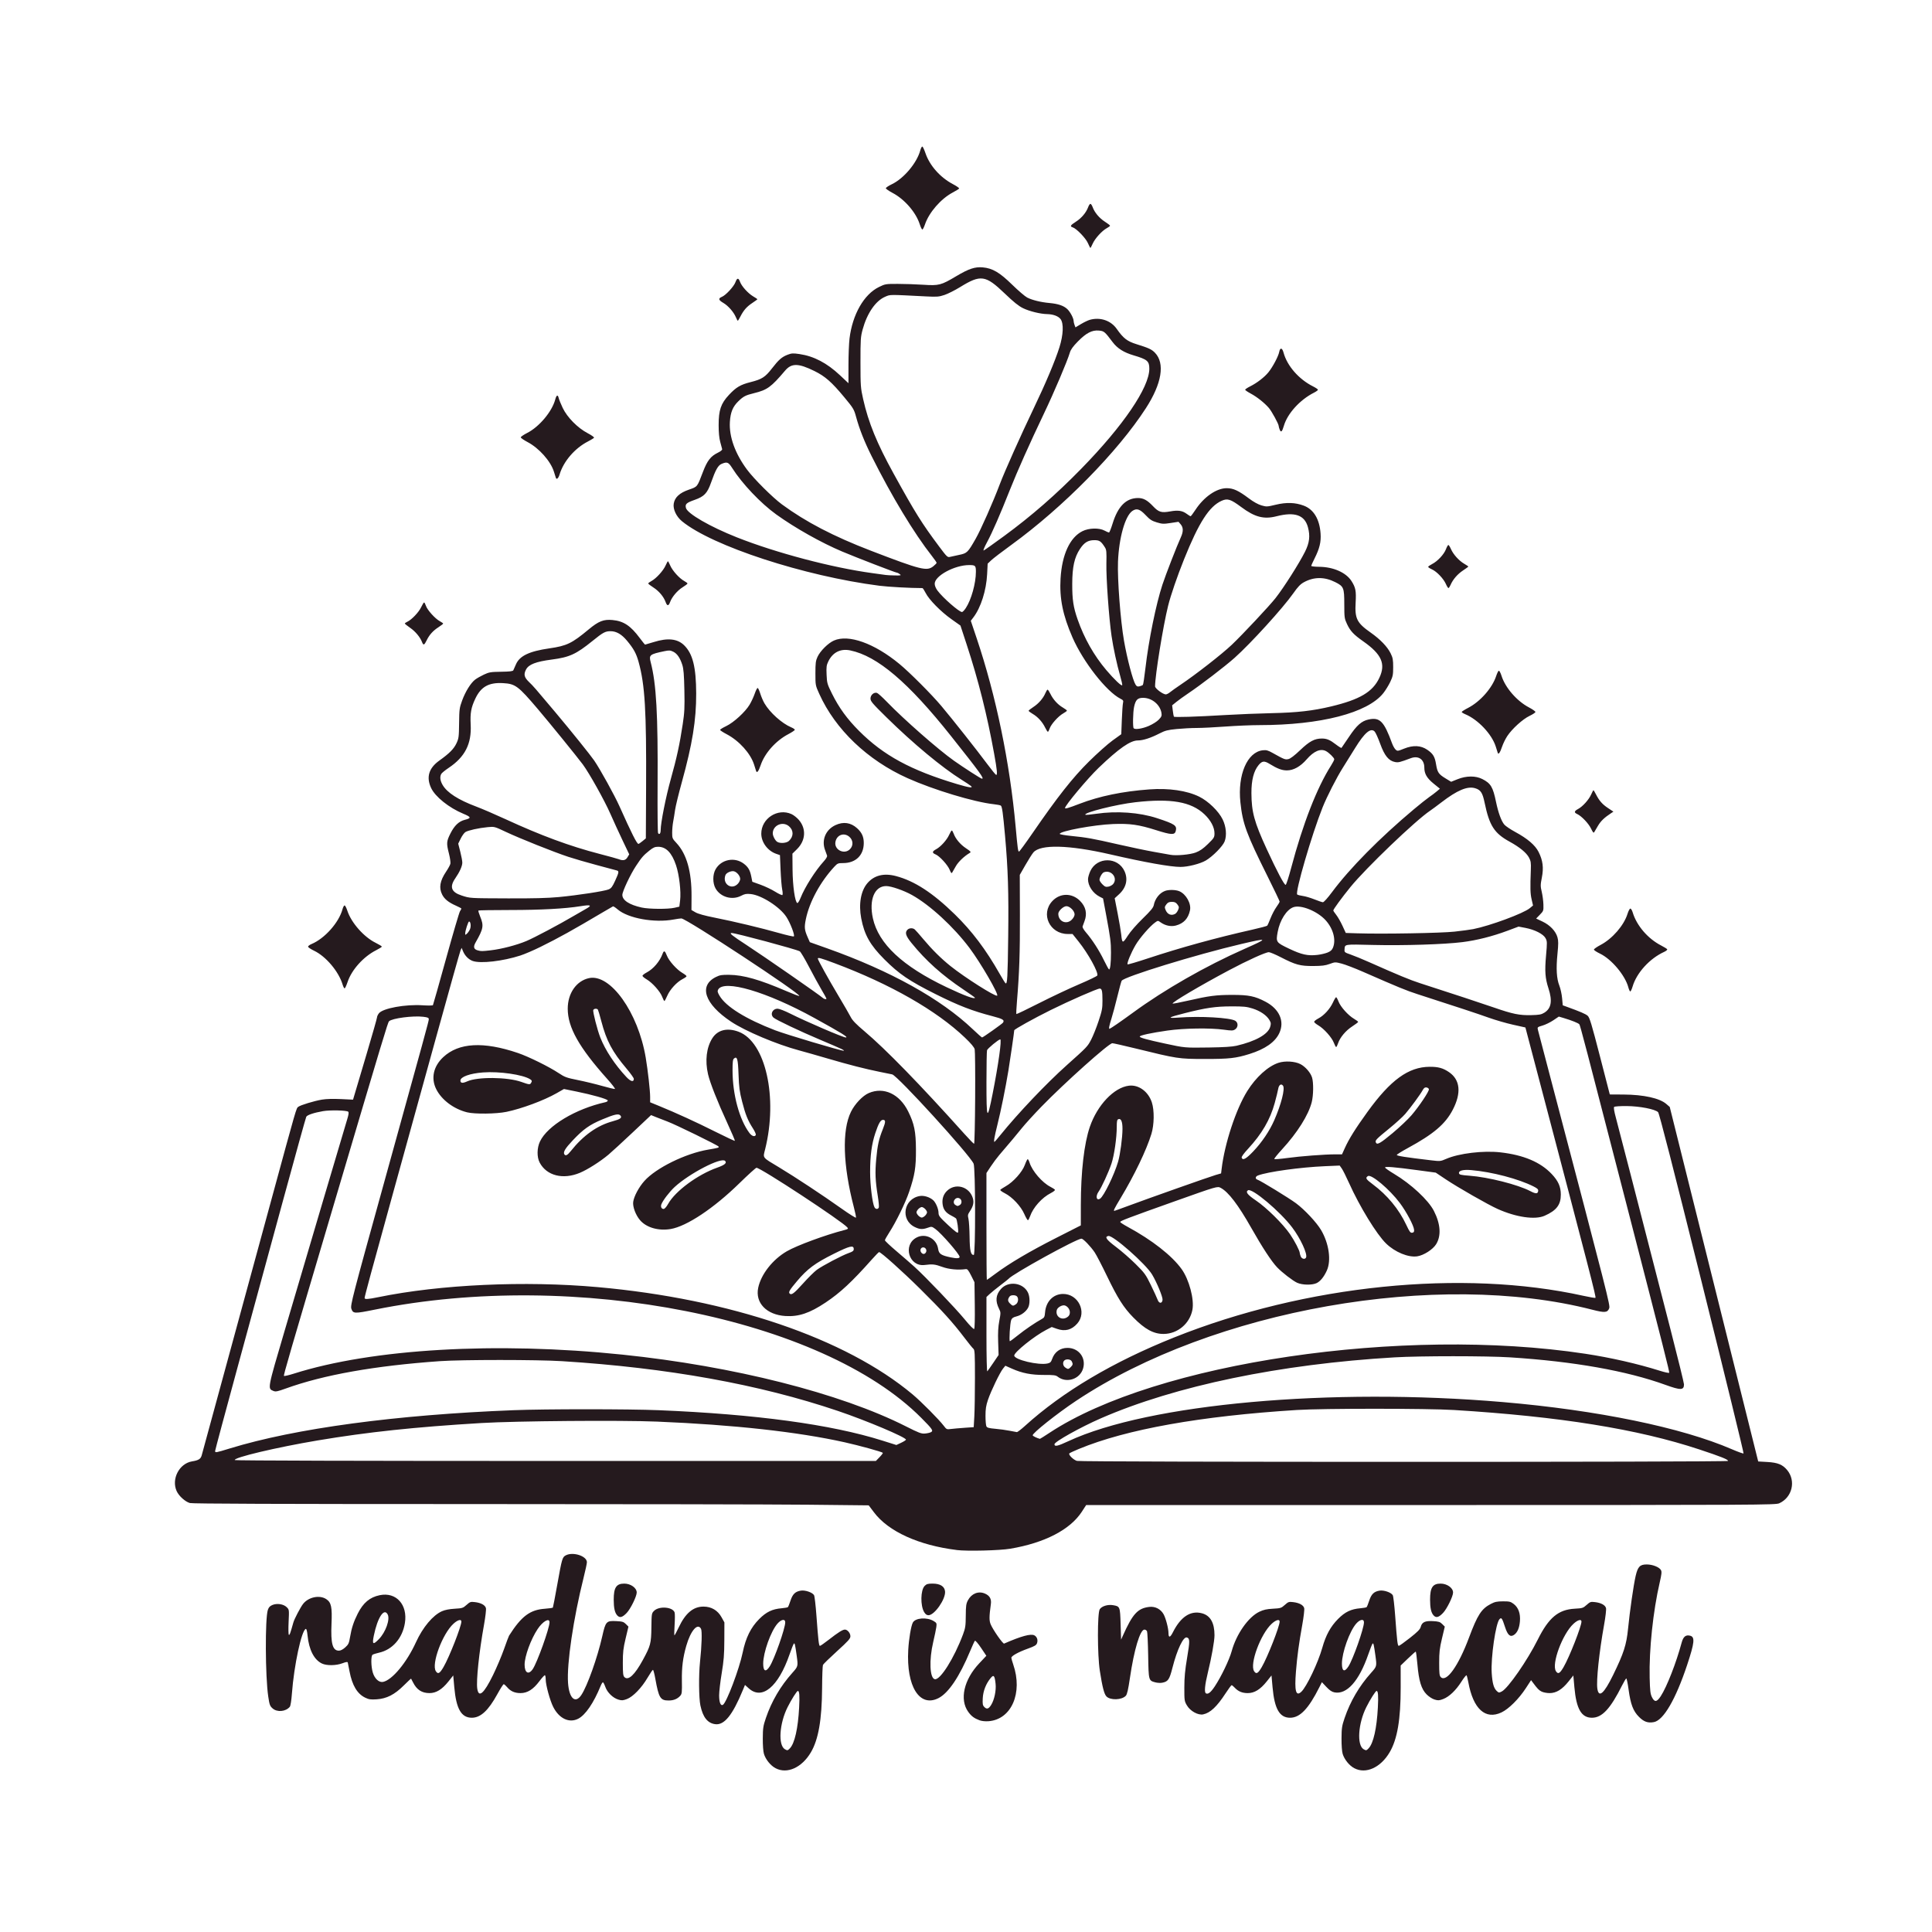<?xml version="1.0" encoding="UTF-8" standalone="no"?>
<!-- Created with Inkscape (http://www.inkscape.org/) -->

<svg
   version="1.1"
   id="svg256"
   width="10in"
   height="10in"
   viewBox="0 0 960 960"
   sodipodi:docname="HCF Reading Is Magical.svg"
   inkscape:version="1.2.1 (9c6d41e, 2022-07-14)"
   xmlns:inkscape="http://www.inkscape.org/namespaces/inkscape"
   xmlns:sodipodi="http://sodipodi.sourceforge.net/DTD/sodipodi-0.dtd"
   xmlns="http://www.w3.org/2000/svg"
   xmlns:svg="http://www.w3.org/2000/svg">
  <defs
     id="defs260" />
  <sodipodi:namedview
     id="namedview258"
     pagecolor="#ffffff"
     bordercolor="#000000"
     borderopacity="0.25"
     inkscape:showpageshadow="2"
     inkscape:pageopacity="0.0"
     inkscape:pagecheckerboard="0"
     inkscape:deskcolor="#d1d1d1"
     showgrid="false"
     inkscape:zoom="0.44785584"
     inkscape:cx="1019.3012"
     inkscape:cy="1092.9856"
     inkscape:window-width="2044"
     inkscape:window-height="1205"
     inkscape:window-x="0"
     inkscape:window-y="25"
     inkscape:window-maximized="0"
     inkscape:current-layer="g262"
     inkscape:document-units="in" />
  <g
     inkscape:groupmode="layer"
     inkscape:label="Image"
     id="g262">
    <path
       style="fill:#251a1e;stroke-width:0.476"
       d="m 385.372,878.618 c -2.479,-1.308 -4.926,-4.327 -5.775,-7.125 -0.361,-1.188 -0.592,-4.329 -0.569,-7.717 0.035,-5.093 0.201,-6.189 1.53,-10.092 2.826,-8.3 7.254,-15.863 13.128,-22.421 2.89,-3.227 2.91,-3.303 2.204,-8.433 -0.774,-5.622 -0.997,-6.572 -1.435,-6.132 -0.23,0.231 -1.197,2.669 -2.149,5.418 -5.568,16.081 -13.643,22.787 -20.25,16.817 l -1.878,-1.697 -1.054,2.557 c -5.159,12.513 -9.246,17.546 -13.755,16.941 -3.793,-0.509 -6.106,-3.44 -7.352,-9.316 -0.765,-3.607 -0.869,-15.19 -0.193,-21.493 0.871,-8.132 1.097,-15.471 0.51,-16.568 -1.678,-3.135 -5.154,0.884 -7.331,8.474 -1.675,5.841 -2.284,10.666 -2.177,17.245 0.096,5.872 0.014,6.635 -0.811,7.547 -1.442,1.593 -3.298,2.345 -5.79,2.345 -4.102,0 -4.887,-1.289 -6.601,-10.831 -0.435,-2.422 -0.963,-4.404 -1.174,-4.404 -0.211,0 -1.415,1.764 -2.677,3.92 -2.953,5.047 -7.252,9.482 -10.284,10.609 -1.935,0.72 -2.565,0.761 -4.195,0.272 -2.733,-0.819 -5.505,-3.503 -6.494,-6.288 -0.454,-1.279 -1.001,-2.325 -1.214,-2.325 -0.214,0 -0.718,0.803 -1.12,1.785 -3.507,8.559 -7.564,14.491 -11.169,16.33 -4.478,2.284 -9.481,-0.088 -12.406,-5.882 -1.633,-3.236 -3.735,-10.942 -3.735,-13.695 0,-0.998 -0.167,-1.918 -0.371,-2.044 -0.204,-0.126 -1.436,1.195 -2.738,2.936 -3.073,4.11 -5.972,5.943 -9.4,5.943 -2.892,0 -4.956,-0.918 -6.687,-2.976 -0.669,-0.795 -1.42,-1.445 -1.669,-1.445 -0.249,0 -1.661,2.205 -3.136,4.901 -4.484,8.191 -8.342,11.763 -12.703,11.763 -5.232,0 -7.753,-4.376 -8.714,-15.124 l -0.526,-5.884 -2.381,2.987 c -3.174,3.982 -6.1,5.779 -9.413,5.779 -3.819,0 -6.358,-1.662 -8.207,-5.373 -0.457,-0.916 -0.88,-1.726 -0.941,-1.798 -0.061,-0.072 -1.694,1.445 -3.629,3.372 -4.583,4.564 -8.513,6.571 -13.494,6.891 -2.954,0.19 -3.868,0.057 -5.688,-0.824 -3.944,-1.909 -6.461,-6.121 -7.768,-12.998 -0.41,-2.16 -0.81,-4.179 -0.889,-4.487 -0.101,-0.396 -0.873,-0.283 -2.635,0.387 -3.134,1.191 -7.832,1.256 -10.181,0.141 -3.913,-1.857 -6.467,-6.831 -7.17,-13.968 -0.214,-2.176 -0.529,-3.352 -0.868,-3.242 -2.112,0.687 -5.857,18.135 -6.895,32.127 -0.256,3.453 -0.684,6.141 -1.047,6.578 -2.01,2.421 -6.297,2.818 -8.564,0.792 -1.319,-1.178 -1.54,-1.787 -2.16,-5.955 -1.472,-9.896 -1.604,-38.692 -0.196,-42.958 0.435,-1.319 1.008,-1.94 2.28,-2.472 2.313,-0.966 5.555,-0.454 7.136,1.127 1.195,1.195 1.2,1.236 0.909,7.324 -0.164,3.427 -0.106,6.237 0.131,6.384 0.367,0.227 0.722,-0.75 2.245,-6.178 0.474,-1.69 3.467,-7.416 4.767,-9.12 2.656,-3.482 8.287,-4.656 11.605,-2.42 2.454,1.654 2.934,3.942 2.57,12.254 -0.431,9.814 0.536,13.331 3.663,13.331 0.872,0 1.995,-0.58 3.16,-1.633 1.619,-1.462 1.871,-2.013 2.418,-5.268 0.727,-4.329 1.783,-7.532 3.802,-11.53 2.713,-5.374 5.98,-8.111 10.901,-9.131 8.194,-1.699 13.991,4.712 12.52,13.848 -1.219,7.571 -6.193,13.255 -12.892,14.733 -1.432,0.316 -2.871,0.778 -3.198,1.026 -0.833,0.632 -0.758,5.803 0.127,8.783 0.918,3.091 3.096,5.096 5.1,4.695 4.542,-0.908 11.761,-9.606 16.372,-19.725 3.381,-7.42 8.397,-13.4 12.914,-15.399 1.482,-0.655 3.666,-1.083 6.313,-1.236 3.806,-0.22 4.157,-0.333 5.898,-1.898 1.714,-1.54 2.021,-1.644 4.14,-1.393 3.057,0.362 5.112,1.485 5.492,3.001 0.17,0.678 -0.255,4.37 -0.945,8.204 -2.458,13.655 -3.954,27.849 -3.355,31.841 0.705,4.7 3.287,2.461 7.817,-6.778 1.797,-3.666 4.249,-9.451 5.448,-12.855 1.199,-3.404 2.337,-6.438 2.53,-6.741 6.129,-9.648 10.415,-12.867 17.804,-13.374 2.069,-0.142 3.853,-0.405 3.964,-0.584 0.111,-0.18 1.081,-5.237 2.155,-11.238 2.361,-13.19 2.545,-13.824 4.296,-14.729 3.619,-1.871 10.458,0.378 10.458,3.439 0,0.627 -0.736,4.076 -1.636,7.663 -5.083,20.268 -8.409,42.775 -7.735,52.335 0.544,7.702 3.633,10.472 6.63,5.943 2.978,-4.5 7.992,-18.583 10.37,-29.129 1.676,-7.43 2.018,-7.799 6.999,-7.547 2.993,0.151 3.631,0.347 4.737,1.452 l 1.278,1.278 -1.395,5.855 c -1.177,4.939 -1.395,6.838 -1.395,12.146 0,5.235 0.133,6.425 0.793,7.084 1.91,1.91 5.115,-1.074 9.167,-8.532 3.828,-7.046 4.134,-8.21 4.234,-16.114 0.088,-6.894 0.115,-7.064 1.329,-8.278 2.51,-2.509 9.327,-1.966 10.209,0.814 0.18,0.569 0.178,3.356 -0.006,6.195 -0.184,2.838 -0.22,5.161 -0.079,5.161 0.14,0 1.091,-1.768 2.113,-3.928 3.363,-7.111 7.233,-10.359 12.334,-10.351 3.926,0.006 7.054,1.858 8.963,5.303 l 1.412,2.548 -0.035,8.808 c -0.029,7.203 -0.267,10.208 -1.309,16.488 -0.701,4.224 -1.274,9.164 -1.274,10.978 0,3.467 0.771,5.371 1.894,4.677 1.817,-1.123 8.123,-17.817 9.804,-25.954 1.535,-7.434 4.027,-12.475 8.256,-16.707 3.516,-3.518 6.466,-4.928 11.131,-5.32 1.517,-0.127 2.909,-0.382 3.095,-0.567 0.185,-0.184 0.765,-1.641 1.289,-3.237 1.065,-3.246 2.37,-4.505 5.134,-4.954 2.166,-0.352 5.84,0.927 6.567,2.286 0.276,0.515 0.804,5.05 1.175,10.076 0.937,12.728 1.212,15.09 1.752,15.09 0.259,0 2.22,-1.366 4.358,-3.035 4.651,-3.632 6.911,-5.054 8.033,-5.057 1.286,-0.005 2.738,1.748 2.738,3.302 0,1.193 -0.979,2.289 -6.634,7.431 -3.649,3.317 -6.797,6.383 -6.996,6.814 -0.199,0.43 -0.393,5.603 -0.431,11.495 -0.101,15.72 -1.826,25.608 -5.575,31.956 -4.496,7.615 -11.818,10.904 -17.544,7.881 z m 7.166,-9.932 c 2.34,-2.511 3.994,-9.866 4.547,-20.208 0.314,-5.887 0.13,-8.269 -0.639,-8.269 -0.497,0 -3.176,4.238 -5.093,8.058 -4.094,8.158 -4.783,18.92 -1.339,20.922 1.228,0.714 1.429,0.674 2.525,-0.502 z M 220.365,828.37 c 2.881,-4.93 8.888,-20.218 8.888,-22.621 0,-1.358 -1.845,-0.847 -3.951,1.094 -5.503,5.073 -11.046,20.038 -8.731,23.572 1.066,1.628 1.915,1.17 3.794,-2.045 z m 44.349,1.007 c 2.216,-3.255 8.341,-20.342 8.341,-23.272 0,-2.398 -3.35,-0.494 -5.905,3.356 -3.389,5.105 -6.474,13.539 -6.474,17.699 0,4.14 1.986,5.23 4.038,2.216 z m 117.725,-1.311 c 2.313,-3.56 7.738,-18.934 7.738,-21.927 0,-1.845 -1.957,-1.532 -3.842,0.615 -3.313,3.774 -7.108,14.387 -7.108,19.881 0,3.856 1.27,4.422 3.212,1.431 z M 188.294,814.456 c 3.357,-3.459 5.622,-9.864 4.337,-12.265 -1.808,-3.378 -5.01,1.517 -6.87,10.504 -0.921,4.449 -0.416,4.8 2.533,1.76 z m 484.645,64.161 c -2.479,-1.308 -4.926,-4.327 -5.775,-7.125 -0.361,-1.188 -0.592,-4.329 -0.569,-7.717 0.035,-5.093 0.201,-6.189 1.53,-10.092 2.826,-8.3 7.254,-15.863 13.128,-22.421 2.89,-3.227 2.91,-3.303 2.204,-8.433 -0.774,-5.622 -0.997,-6.572 -1.435,-6.132 -0.23,0.231 -1.197,2.669 -2.149,5.418 -4.551,13.144 -10.603,19.958 -16.722,18.83 -1.344,-0.248 -2.428,-0.97 -4.07,-2.71 l -2.238,-2.372 -1.272,2.529 c -5.388,10.713 -9.641,15.146 -14.529,15.146 -5.232,0 -7.753,-4.376 -8.714,-15.124 l -0.526,-5.884 -2.381,2.987 c -3.174,3.982 -6.1,5.779 -9.413,5.779 -2.763,0 -4.738,-0.823 -6.5,-2.709 -0.635,-0.68 -1.318,-1.236 -1.517,-1.236 -0.2,0 -1.549,1.82 -2.999,4.044 -4.333,6.648 -7.603,9.722 -11.138,10.47 -2.506,0.53 -6.414,-1.615 -8.069,-4.431 -1.261,-2.145 -1.308,-2.469 -1.298,-8.892 0.008,-5.119 0.332,-8.581 1.398,-14.922 1.38,-8.211 1.364,-9.466 -0.122,-9.962 -1.751,-0.584 -4.863,5.945 -7.193,15.09 -1.498,5.877 -2.17,6.844 -5.149,7.402 -0.851,0.16 -2.373,0.068 -3.382,-0.204 -3.313,-0.892 -3.31,-0.882 -3.523,-13.353 -0.105,-6.154 -0.361,-11.563 -0.569,-12.022 -0.208,-0.458 -0.78,-0.833 -1.271,-0.833 -2.184,0 -5.158,9.912 -7.248,24.165 -0.824,5.619 -1.371,8 -1.997,8.691 -1.97,2.176 -7.751,2.369 -9.673,0.322 -1.122,-1.194 -2.013,-4.662 -3.264,-12.705 -1.234,-7.932 -1.257,-28.726 -0.034,-30.592 1.005,-1.534 3.99,-2.453 6.557,-2.02 3.496,0.591 3.533,0.681 3.803,9.362 l 0.242,7.776 0.852,-1.904 c 4.893,-10.941 7.41,-13.688 13.166,-14.37 2.902,-0.344 5.647,1.064 7.093,3.637 1.109,1.974 2.431,7.059 2.442,9.395 0.011,2.437 0.83,2.276 2.191,-0.43 3.893,-7.741 8.815,-10.946 14.471,-9.423 4.135,1.113 6.198,4.739 6.198,10.893 0,2.838 -1.464,11.054 -3.335,18.716 -1.459,5.976 -1.799,9.623 -0.946,10.151 1.048,0.647 2.433,-0.437 4.446,-3.48 3.186,-4.818 7.209,-13.202 8.368,-17.438 2.333,-8.527 8.269,-16.996 13.743,-19.609 2.093,-0.999 3.651,-1.348 6.766,-1.515 3.818,-0.205 4.152,-0.311 5.898,-1.881 1.714,-1.54 2.021,-1.644 4.14,-1.393 3.057,0.362 5.112,1.485 5.492,3.001 0.17,0.678 -0.255,4.37 -0.946,8.204 -1.684,9.351 -2.542,15.698 -3.157,23.352 -0.778,9.672 -0.015,12.512 2.683,9.984 2.622,-2.457 8.328,-14.437 10.412,-21.86 1.758,-6.263 4.104,-10.547 7.835,-14.309 3.49,-3.519 6.429,-4.927 11.107,-5.32 1.517,-0.127 2.909,-0.382 3.095,-0.567 0.185,-0.184 0.765,-1.641 1.289,-3.237 1.065,-3.246 2.37,-4.505 5.134,-4.954 2.166,-0.352 5.84,0.927 6.567,2.286 0.276,0.515 0.804,5.05 1.175,10.076 0.963,13.081 1.206,15.092 1.82,15.072 0.297,-0.01 2.776,-1.779 5.51,-3.932 3.825,-3.012 5.062,-4.269 5.369,-5.455 0.618,-2.385 2.155,-3.115 6.09,-2.893 2.846,0.161 3.527,0.377 4.61,1.46 l 1.271,1.271 -1.395,5.855 c -1.177,4.939 -1.395,6.838 -1.395,12.146 0,5.235 0.133,6.425 0.793,7.084 2.811,2.811 8.74,-5.485 14.033,-19.636 4.232,-11.315 6.155,-14.28 10.854,-16.737 1.98,-1.035 3.056,-1.262 6.019,-1.272 3.207,-0.011 3.798,0.133 5.314,1.289 2.358,1.798 3.419,4.735 3.109,8.601 -0.273,3.405 -1.276,5.686 -2.994,6.812 -1.832,1.2 -3.102,0.071 -4.4,-3.914 -1.449,-4.447 -1.771,-4.917 -2.718,-3.971 -1.906,1.905 -4.412,19.139 -3.906,26.856 0.33,5.035 1.015,7.469 2.492,8.857 1.006,0.946 1.146,0.959 2.524,0.246 3.135,-1.621 12.714,-15.44 17.884,-25.801 5.437,-10.895 10.219,-14.885 18.367,-15.322 3.818,-0.205 4.152,-0.311 5.898,-1.881 1.714,-1.54 2.021,-1.644 4.14,-1.393 3.057,0.362 5.112,1.485 5.492,3.001 0.17,0.678 -0.255,4.37 -0.946,8.204 -2.458,13.655 -3.954,27.849 -3.355,31.841 0.705,4.704 3.294,2.456 7.806,-6.778 5.313,-10.872 6.651,-15.022 7.45,-23.091 0.864,-8.728 2.709,-21.55 3.763,-26.144 1.066,-4.649 2.139,-5.759 5.556,-5.744 2.928,0.012 6.242,1.347 7.039,2.836 0.436,0.815 0.308,2.055 -0.633,6.111 -3.301,14.226 -5.336,33.545 -4.993,47.395 0.159,6.417 0.345,7.998 1.126,9.589 1.294,2.634 2.427,2.514 4.377,-0.465 3.022,-4.618 7.663,-16.504 10.375,-26.573 0.817,-3.031 2.038,-4.037 4.233,-3.486 2.477,0.622 2.186,3.464 -1.49,14.52 -5.676,17.072 -11.746,27.511 -16.518,28.406 -2.976,0.558 -4.957,-0.132 -7.408,-2.583 -2.884,-2.884 -4.155,-6.212 -5.158,-13.509 -0.423,-3.077 -0.936,-5.594 -1.139,-5.594 -0.204,0 -1.149,1.553 -2.1,3.452 -5.847,11.666 -9.953,16.069 -14.99,16.069 -5.232,0 -7.753,-4.376 -8.714,-15.124 l -0.526,-5.884 -2.381,2.987 c -3.174,3.982 -6.1,5.779 -9.413,5.779 -1.383,0 -3.181,-0.346 -4.002,-0.771 -1.372,-0.709 -2.011,-1.374 -4.364,-4.537 l -0.837,-1.125 -2.595,3.981 c -3.476,5.334 -8.51,10.348 -12.088,12.041 -8.028,3.798 -14.067,-1.681 -16.493,-14.963 -0.311,-1.702 -0.711,-3.259 -0.889,-3.459 -0.178,-0.2 -1.322,1.211 -2.542,3.137 -2.736,4.32 -6.074,7.506 -9.056,8.645 -1.966,0.751 -2.528,0.785 -4.269,0.264 -1.168,-0.35 -2.828,-1.423 -3.976,-2.571 -2.622,-2.622 -3.863,-6.675 -4.574,-14.943 -0.299,-3.47 -0.676,-6.308 -0.839,-6.308 -0.163,0 -1.912,1.553 -3.888,3.452 l -3.592,3.452 0.01,10.95 c 0.014,15.834 -1.674,25.711 -5.502,32.194 -4.496,7.615 -11.818,10.904 -17.544,7.881 z m 7.166,-9.932 c 2.34,-2.511 3.994,-9.866 4.547,-20.208 0.314,-5.887 0.13,-8.269 -0.639,-8.269 -0.497,0 -3.176,4.238 -5.093,8.058 -4.094,8.158 -4.783,18.92 -1.339,20.922 1.228,0.714 1.429,0.674 2.525,-0.502 z M 626.959,828.37 c 2.881,-4.93 8.888,-20.218 8.888,-22.621 0,-1.358 -1.845,-0.847 -3.951,1.094 -5.503,5.073 -11.046,20.038 -8.731,23.572 1.066,1.628 1.915,1.17 3.794,-2.045 z m 149.973,0 c 2.881,-4.93 8.888,-20.218 8.888,-22.621 0,-1.358 -1.845,-0.847 -3.951,1.094 -5.503,5.073 -11.046,20.038 -8.731,23.572 1.066,1.628 1.915,1.17 3.794,-2.045 z m -106.926,-0.305 c 2.313,-3.56 7.738,-18.934 7.738,-21.927 0,-1.845 -1.957,-1.532 -3.842,0.615 -3.313,3.774 -7.108,14.387 -7.108,19.881 0,3.856 1.27,4.422 3.212,1.431 z m -183.295,26.73 c -2.639,-0.985 -4.03,-2.023 -5.582,-4.165 -4.428,-6.112 -2.201,-15.995 5.432,-24.109 l 3.549,-3.772 -2.637,-3.939 c -1.466,-2.19 -2.818,-3.758 -3.045,-3.53 -0.224,0.225 -1.291,2.534 -2.372,5.132 -5.305,12.753 -10.768,20.867 -15.747,23.39 -9.387,4.757 -16.018,-5.843 -15.007,-23.989 0.302,-5.412 1.392,-11.905 2.276,-13.558 1.267,-2.367 7.022,-2.783 10.365,-0.75 1.47,0.894 1.557,1.09 1.315,2.952 -0.143,1.097 -0.841,4.459 -1.552,7.47 -2.115,8.965 -1.724,17.98 0.801,18.466 2.692,0.519 9.606,-10.474 14.011,-22.275 1.174,-3.147 1.337,-4.249 1.37,-9.284 0.032,-4.92 0.182,-5.984 1.079,-7.664 1.782,-3.337 5.168,-4.699 8.362,-3.365 2.407,1.006 3.377,2.666 3.033,5.19 -0.861,6.302 -0.88,8.239 -0.099,10.125 1.128,2.724 6.087,9.828 6.68,9.569 8.539,-3.733 13.286,-5.023 15.037,-4.086 1.31,0.701 1.86,2.31 1.319,3.861 -0.36,1.033 -1.172,1.52 -4.577,2.743 -4.684,1.683 -8.186,3.619 -8.186,4.528 0,0.337 0.419,1.831 0.931,3.32 4.875,14.168 -0.886,27.376 -12.304,28.21 -1.597,0.117 -3.389,-0.072 -4.454,-0.47 z m 5.808,-7.651 c 1.573,-2.544 2.537,-7.175 2.183,-10.48 -0.44,-4.109 -0.923,-4.684 -2.423,-2.884 -2.344,2.814 -3.768,6.442 -3.952,10.068 -0.149,2.948 -0.04,3.535 0.818,4.393 1.214,1.214 2.128,0.916 3.373,-1.097 z M 306.68,802.662 c -1.204,-1.33 -1.726,-3.693 -1.726,-7.814 0,-6 1.289,-7.963 5.23,-7.963 3.21,0 6.197,2.132 6.197,4.424 0,1.925 -3.052,8.142 -4.99,10.164 -2.153,2.247 -3.455,2.576 -4.711,1.189 z m 405.642,0 c -1.204,-1.33 -1.726,-3.693 -1.726,-7.814 0,-6 1.289,-7.963 5.229,-7.963 3.21,0 6.197,2.132 6.197,4.424 0,1.925 -3.052,8.142 -4.99,10.164 -2.153,2.247 -3.455,2.576 -4.711,1.189 z m -253.093,-1.582 c -1.967,-3.234 -1.823,-11.004 0.242,-13.069 0.93,-0.93 1.616,-1.126 3.934,-1.126 3.78,0 5.978,1.395 6.19,3.928 0.319,3.813 -5.253,11.783 -8.237,11.783 -0.847,0 -1.483,-0.453 -2.13,-1.516 z m 16.171,-30.886 c -18.878,-2.338 -33.958,-9.2 -41.115,-18.709 l -2.622,-3.484 -30.105,-0.316 c -16.558,-0.174 -92.041,-0.318 -167.74,-0.319 -95.561,0 -138.191,-0.157 -139.454,-0.508 -2.324,-0.645 -5.461,-3.468 -6.577,-5.917 -2.732,-5.998 1.271,-13.741 7.647,-14.789 3.27,-0.538 4.277,-1.169 4.792,-3 0.573,-2.038 20.021,-73.383 34.603,-126.946 12.628,-46.383 12.365,-45.474 13.373,-46.226 1.193,-0.89 7.888,-2.926 11.771,-3.58 2.095,-0.353 5.567,-0.453 9.388,-0.27 l 6.063,0.29 0.949,-3.197 c 0.522,-1.759 3.207,-10.801 5.967,-20.095 2.76,-9.294 5.017,-17.245 5.017,-17.671 0,-0.425 0.417,-1.303 0.926,-1.951 1.97,-2.504 13.145,-4.545 21.762,-3.975 2.659,0.176 4.943,0.144 5.076,-0.071 0.133,-0.215 3.056,-10.566 6.497,-23.001 3.44,-12.435 6.566,-23.084 6.946,-23.664 0.38,-0.58 0.691,-1.172 0.691,-1.315 0,-0.143 -1.221,-0.801 -2.713,-1.461 -3.659,-1.618 -5.678,-3.237 -6.813,-5.462 -1.737,-3.405 -1.146,-6.863 1.961,-11.474 0.991,-1.471 1.935,-3.202 2.096,-3.846 0.162,-0.644 -0.149,-2.904 -0.689,-5.022 -1.322,-5.18 -1.258,-6.111 0.698,-10.019 1.982,-3.962 4.2,-6.078 7.147,-6.821 3.367,-0.848 3.237,-1.386 -0.735,-3.034 -7.104,-2.949 -13.966,-8.445 -16.002,-12.817 -2.501,-5.372 -1.128,-9.885 4.151,-13.637 4.906,-3.488 7.162,-5.767 8.46,-8.545 1.132,-2.424 1.23,-3.168 1.31,-9.998 0.081,-6.906 0.178,-7.63 1.517,-11.281 1.638,-4.467 4.287,-8.714 6.478,-10.385 0.828,-0.632 2.783,-1.747 4.343,-2.477 2.563,-1.2 3.387,-1.336 8.549,-1.409 4.199,-0.06 5.802,-0.249 6.049,-0.714 0.185,-0.348 0.756,-1.636 1.269,-2.861 1.793,-4.286 6.557,-6.587 16.669,-8.051 8.664,-1.254 11.136,-2.449 19.561,-9.453 4.878,-4.055 7.376,-5.038 11.766,-4.628 5.531,0.516 8.995,2.804 13.577,8.967 1.33,1.789 2.519,3.253 2.641,3.253 0.123,0 2.075,-0.578 4.339,-1.284 6.905,-2.153 11.702,-1.652 15.02,1.571 4.311,4.187 5.991,10.873 6.028,23.994 0.038,13.271 -1.887,25.148 -7.162,44.2 -1.571,5.673 -3.066,11.814 -3.323,13.647 -0.257,1.833 -0.688,4.487 -0.958,5.897 -0.27,1.41 -0.491,3.852 -0.491,5.426 0,2.726 0.099,2.967 2.102,5.109 5.114,5.468 7.596,14.222 7.523,26.535 l -0.041,6.783 1.992,1.152 c 1.312,0.759 4.591,1.666 9.61,2.658 9.518,1.883 23.143,5.141 32.017,7.658 3.731,1.058 6.991,1.795 7.244,1.639 0.664,-0.41 -1.725,-6.663 -3.701,-9.686 -3.252,-4.974 -12.343,-10.803 -17.706,-11.352 -2.155,-0.221 -2.996,-0.072 -4.746,0.841 -4.504,2.347 -10.283,0.698 -12.738,-3.635 -1.479,-2.611 -1.478,-6.879 0,-9.491 2.808,-4.958 9.466,-6.287 14.04,-2.803 2.166,1.65 3.08,3.209 3.697,6.31 l 0.532,2.669 4.097,1.474 c 2.254,0.811 5.536,2.376 7.293,3.478 1.758,1.102 3.364,1.831 3.569,1.621 0.205,-0.211 0.151,-1.454 -0.12,-2.764 -0.271,-1.309 -0.631,-5.68 -0.799,-9.714 l -0.306,-7.333 -1.861,-0.643 c -4.257,-1.471 -7.408,-5.724 -7.418,-10.012 -0.018,-7.557 8.15,-12.846 15.019,-9.726 1.062,0.482 2.713,1.791 3.67,2.908 3.755,4.387 3.368,10.25 -0.958,14.517 l -2.262,2.231 0.067,7.934 c 0.069,8.147 1.221,16.22 2.369,16.602 0.293,0.097 1.024,-1.063 1.625,-2.579 2.105,-5.308 7.338,-13.545 11.529,-18.149 1.176,-1.291 1.783,-2.359 1.625,-2.857 -0.139,-0.437 -0.578,-1.652 -0.977,-2.699 -1.886,-4.958 0.261,-10.158 5.129,-12.425 3.936,-1.833 7.62,-1.313 10.753,1.518 2.391,2.16 3.35,4.29 3.338,7.409 -0.025,6.061 -4.022,9.926 -10.265,9.926 -2.495,0 -2.808,0.129 -4.345,1.785 -6.981,7.522 -12.393,17.472 -14.161,26.034 -0.843,4.081 -0.71,5.4 0.918,9.092 l 1.056,2.393 8.524,3.03 c 31.514,11.201 56.54,25.102 72.457,40.25 2.351,2.237 4.421,4.068 4.6,4.068 0.447,0 9.939,-6.719 10.381,-7.349 0.908,-1.291 -0.051,-1.89 -5.117,-3.201 -10.053,-2.599 -16.913,-5.255 -28.328,-10.967 -13.178,-6.593 -18.146,-9.966 -25.47,-17.287 -7.088,-7.086 -9.958,-12.166 -11.518,-20.387 -1.348,-7.106 -0.199,-13.66 3.065,-17.472 3.338,-3.899 8.137,-5.111 14.095,-3.56 9.225,2.403 18.311,8.296 29.293,18.999 8.573,8.354 15.465,17.493 22.38,29.672 1.372,2.417 2.671,4.504 2.887,4.637 0.868,0.536 1.054,-2.777 1.312,-23.315 0.273,-21.793 -0.095,-33.487 -1.573,-49.991 -1.031,-11.508 -1.468,-14.61 -2.118,-15.011 -0.314,-0.194 -1.883,-0.496 -3.488,-0.671 -9.791,-1.068 -29.873,-7.135 -42.821,-12.936 -19.866,-8.902 -35.881,-24.181 -43.86,-41.846 -1.932,-4.276 -1.936,-4.297 -1.936,-10.236 0,-5.116 0.146,-6.268 1.041,-8.205 1.347,-2.917 5.267,-6.819 8.131,-8.093 7.283,-3.242 20.085,1.326 32.567,11.62 5.12,4.222 15.992,15.117 20.823,20.866 5.66,6.736 17.509,21.721 22.869,28.923 2.193,2.946 4.167,5.356 4.388,5.356 0.687,0 0.453,-2.447 -1.008,-10.528 -3.471,-19.206 -7.824,-36.515 -13.647,-54.26 l -3.093,-9.426 -4.482,-3.177 c -5.304,-3.76 -11.116,-9.67 -12.824,-13.04 -0.672,-1.325 -1.386,-2.41 -1.588,-2.41 -5.954,0 -16.938,-0.599 -21.357,-1.165 -37.307,-4.777 -83.073,-19.723 -98.108,-32.038 -2.821,-2.311 -4.556,-5.982 -4.119,-8.718 0.509,-3.185 2.87,-5.373 7.544,-6.993 4.318,-1.496 4.088,-1.207 6.963,-8.777 2.154,-5.67 3.848,-7.842 7.505,-9.62 1.355,-0.659 2.149,-1.339 2.052,-1.757 -0.087,-0.375 -0.514,-1.967 -0.948,-3.538 -0.521,-1.887 -0.79,-4.715 -0.793,-8.332 -0.006,-7.5 1.104,-10.762 5.125,-15.061 3.588,-3.836 5.682,-5.068 10.82,-6.369 5.548,-1.404 7.194,-2.458 10.482,-6.708 3.427,-4.43 4.976,-5.784 7.89,-6.897 1.942,-0.742 2.679,-0.782 5.851,-0.317 7.149,1.048 13.625,4.437 20.107,10.52 l 4.233,3.973 9.5e-4,-8.972 c 9.6e-4,-4.934 0.237,-10.9 0.524,-13.257 1.459,-11.952 7.164,-21.933 14.622,-25.581 3.1,-1.516 3.342,-1.556 9.372,-1.55 3.404,0.003 9.093,0.195 12.642,0.426 7.828,0.51 8.838,0.248 16.414,-4.264 6.206,-3.695 9.288,-4.718 13.163,-4.366 4.87,0.442 8.36,2.498 14.618,8.611 3.043,2.973 6.403,5.847 7.466,6.387 2.526,1.284 6.739,2.314 11.071,2.707 4.296,0.39 7.034,1.323 8.831,3.009 1.437,1.348 3.132,4.524 3.15,5.902 0.006,0.441 0.216,1.342 0.466,2.001 l 0.456,1.199 2.738,-1.649 c 1.506,-0.907 3.497,-1.86 4.424,-2.117 5.166,-1.435 10.424,0.347 13.351,4.523 3.282,4.685 5.17,6.146 9.803,7.586 6.079,1.89 7.548,2.571 9.176,4.253 5.072,5.241 3.431,15.286 -4.503,27.567 -13.99,21.656 -41.145,49.246 -66.813,67.884 -4.564,3.314 -9.087,6.775 -10.052,7.691 l -1.755,1.666 -0.265,5.237 c -0.41,8.095 -3.111,16.588 -6.824,21.455 l -1.29,1.692 2.913,8.661 c 9.636,28.654 16.485,61.765 19.369,93.646 0.992,10.96 1.184,12.379 1.675,12.379 0.227,0 3.25,-4.124 6.718,-9.165 12.375,-17.988 19.909,-27.552 28.035,-35.589 4.104,-4.059 9.397,-8.772 11.762,-10.474 l 4.301,-3.095 0.274,-7.142 c 0.151,-3.928 0.416,-7.714 0.59,-8.414 0.274,-1.102 0.104,-1.38 -1.279,-2.083 -6.977,-3.545 -18.527,-18.31 -23.844,-30.483 -4.8,-10.989 -6.499,-19.39 -5.913,-29.246 0.708,-11.908 4.643,-20.418 10.878,-23.525 3.22,-1.605 8.269,-1.733 10.98,-0.28 0.977,0.524 1.97,0.952 2.205,0.952 0.236,0 1.031,-1.964 1.768,-4.365 2.656,-8.658 6.743,-12.774 12.684,-12.774 2.635,0 4.585,1.061 7.39,4.02 2.869,3.027 4.162,3.42 8.63,2.621 3.879,-0.693 5.985,-0.378 8.151,1.22 0.883,0.652 1.753,1.185 1.933,1.185 0.18,0 1.235,-1.393 2.345,-3.096 4.249,-6.522 10.559,-10.886 15.668,-10.838 3.27,0.031 5.802,1.207 10.981,5.103 2.223,1.672 4.545,2.964 6.183,3.44 2.51,0.73 2.818,0.716 7.11,-0.319 5.307,-1.279 9.712,-1.137 13.938,0.451 4.932,1.853 7.852,6.694 8.357,13.852 0.296,4.198 -0.486,7.433 -3.004,12.434 -0.895,1.777 -1.627,3.419 -1.627,3.649 0,0.231 1.768,0.434 3.928,0.451 7.059,0.058 13.384,2.852 16.081,7.105 2.053,3.238 2.373,4.908 2.043,10.68 -0.456,7.962 0.61,10.085 7.484,14.912 4.724,3.317 8.297,7.025 9.884,10.256 1.11,2.259 1.287,3.213 1.287,6.906 0,3.808 -0.164,4.629 -1.475,7.38 -0.811,1.702 -2.355,4.201 -3.43,5.553 -7.825,9.84 -31.119,15.852 -61.511,15.874 -4.059,0.003 -11.665,0.322 -16.902,0.709 -5.237,0.387 -11.665,0.706 -14.283,0.709 -2.619,0.003 -7.118,0.238 -9.998,0.523 -4.455,0.441 -5.717,0.764 -8.449,2.169 -4.454,2.289 -8.206,3.505 -10.817,3.505 -3.748,0 -9.427,3.967 -19.5,13.619 -5.409,5.183 -16.7,18.685 -16.7,19.97 0,0.507 1.729,0.002 7.197,-2.101 9.91,-3.813 21.439,-6.192 34.7,-7.161 9.7,-0.709 18.619,0.587 24.757,3.596 4.523,2.217 9.694,7.232 11.685,11.332 1.732,3.568 2.121,7.928 0.974,10.931 -0.907,2.376 -5.978,7.509 -9.367,9.483 -2.832,1.649 -8.859,3.177 -12.533,3.177 -5.045,-1.6e-4 -17.564,-2.233 -34.932,-6.23 -20.528,-4.724 -34.722,-5.084 -38.193,-0.969 -0.655,0.776 -2.443,3.601 -3.975,6.278 l -2.785,4.867 0.06,19.809 c 0.058,18.945 -0.279,28.903 -1.445,42.807 -0.292,3.484 -0.434,6.432 -0.316,6.55 0.119,0.119 5.231,-2.333 11.361,-5.447 6.13,-3.115 15.077,-7.335 19.883,-9.378 4.806,-2.043 8.848,-4 8.982,-4.348 0.607,-1.582 -4.527,-10.881 -9.303,-16.85 l -3.009,-3.761 h -2.362 c -8.99,0 -13.659,-9.972 -7.663,-16.367 3.807,-4.06 9.734,-4.113 13.725,-0.122 2.907,2.907 3.68,6.343 2.266,10.061 -0.398,1.047 -0.834,2.247 -0.968,2.666 -0.145,0.455 0.548,1.676 1.72,3.031 3.075,3.552 6.553,8.953 8.922,13.855 1.194,2.47 2.329,4.492 2.521,4.492 0.571,0 0.939,-3.26 0.941,-8.332 0,-5.257 -0.254,-7.247 -2.441,-18.95 l -1.495,-8 -1.717,-0.884 c -3.356,-1.727 -5.77,-5.369 -5.76,-8.692 0.005,-0.859 0.522,-2.674 1.154,-4.032 3.339,-7.171 13.721,-7.129 16.99,0.069 1.838,4.047 0.858,8.178 -2.722,11.465 l -2.165,1.987 1.479,7.567 c 0.814,4.162 1.608,8.852 1.765,10.424 0.452,4.531 0.718,4.585 3.232,0.659 1.34,-2.093 4.351,-5.558 7.442,-8.564 3.99,-3.881 5.262,-5.423 5.499,-6.665 0.608,-3.192 2.848,-6.037 5.559,-7.062 1.852,-0.7 5.289,-0.634 7.133,0.137 3.364,1.406 6.024,6.177 5.304,9.514 -0.88,4.081 -3.123,6.492 -7.003,7.53 -2.463,0.659 -5.277,0.072 -7.609,-1.586 -1.301,-0.925 -1.318,-0.925 -2.655,0.027 -2.629,1.872 -7.697,7.711 -9.778,11.266 -2.253,3.849 -4.425,9.111 -3.954,9.581 0.157,0.157 4.631,-1.153 9.943,-2.91 16.357,-5.41 34.076,-10.29 51.973,-14.313 3.896,-0.876 7.248,-1.769 7.45,-1.984 0.202,-0.215 0.954,-1.891 1.672,-3.724 0.718,-1.833 2.025,-4.326 2.905,-5.539 0.88,-1.213 1.6,-2.436 1.6,-2.716 0,-0.28 -2.649,-5.822 -5.887,-12.315 -10.652,-21.36 -12.487,-26.353 -13.612,-37.055 -1.437,-13.664 3.421,-24.941 11.119,-25.809 1.761,-0.198 2.572,0.02 4.889,1.317 5.78,3.237 6.246,3.419 7.845,3.068 1.009,-0.222 3.016,-1.752 5.895,-4.495 4.609,-4.39 7.118,-5.726 10.754,-5.726 2.432,0 4.017,0.672 6.98,2.957 1.382,1.066 2.625,1.827 2.761,1.69 0.137,-0.137 1.792,-2.57 3.678,-5.408 3.853,-5.796 6.271,-7.948 9.78,-8.7 5.624,-1.206 7.652,0.86 11.685,11.902 0.443,1.212 1.226,2.585 1.741,3.051 0.902,0.816 1.059,0.798 4.224,-0.476 4.5,-1.812 8.334,-1.623 11.516,0.566 2.888,1.987 3.74,3.394 4.359,7.2 0.655,4.026 1.253,4.919 4.691,7.008 l 2.801,1.702 3.191,-1.277 c 4.375,-1.75 8.977,-1.78 12.317,-0.081 4.19,2.133 5.264,3.923 6.797,11.332 1.117,5.397 2.615,9.504 4.118,11.291 0.612,0.727 3.029,2.361 5.372,3.631 6.179,3.35 9.956,6.572 11.66,9.95 2.126,4.213 2.591,7.844 1.629,12.731 -0.72,3.659 -0.725,4.286 -0.055,7.108 0.404,1.702 0.776,4.529 0.826,6.282 0.089,3.109 0.047,3.233 -1.76,5.087 l -1.852,1.9 3.144,1.485 c 3.748,1.771 6.598,4.77 7.46,7.849 0.483,1.724 0.481,3.337 -0.01,8.287 -0.729,7.362 -0.434,12.238 0.953,15.745 0.564,1.428 1.173,4.205 1.352,6.171 l 0.326,3.575 1.904,0.689 c 6.83,2.471 9.472,3.607 10.488,4.511 0.973,0.866 1.925,4.013 6.07,20.062 l 4.916,19.035 6.879,0.041 c 9.948,0.058 17.883,1.812 21.198,4.685 l 1.71,1.482 21.98,88.079 21.98,88.079 4.523,0.258 c 5.195,0.296 7.613,1.285 9.885,4.04 4.441,5.388 2.492,13.55 -3.933,16.477 -1.831,0.834 -8.517,0.868 -173.16,0.878 l -171.256,0.011 -2.104,3.252 c -5.801,8.967 -18.49,15.546 -35.555,18.434 -5.365,0.908 -21.458,1.309 -26.662,0.664 z m 383.265,-44.268 c 0,-0.737 -3.467,-2.122 -14.283,-5.705 -30.564,-10.127 -69.364,-16.366 -121.883,-19.598 -13.275,-0.817 -65.159,-0.824 -78.081,-0.011 -47.951,3.018 -84.646,9.575 -108.314,19.353 -2.357,0.974 -4.487,1.966 -4.734,2.205 -0.637,0.616 1.989,3.227 3.764,3.743 2.144,0.624 323.531,0.637 323.531,0.013 z m -421.6,-1.879 c 1.018,-1.043 1.734,-2.013 1.591,-2.156 -0.528,-0.528 -11.716,-3.615 -18.915,-5.219 -23.337,-5.2 -55.213,-8.715 -93.282,-10.286 -17.961,-0.741 -70.101,-0.319 -87.207,0.706 -33.008,1.978 -56.576,4.483 -81.387,8.649 -20.464,3.436 -41.949,8.53 -41.186,9.765 0.163,0.263 63.423,0.437 159.402,0.437 H 435.214 Z M 845.709,637.681 c -14.52,-58.298 -21.233,-84.473 -21.812,-85.052 -1.492,-1.492 -9.103,-2.975 -15.553,-3.032 -3.31,-0.029 -6.008,0.154 -6.277,0.425 -0.313,0.316 -0.015,2.162 0.884,5.475 1.236,4.556 9.071,34.92 27.149,105.219 3.67,14.271 6.671,26.494 6.668,27.162 -0.01,2.957 -1.622,3.002 -9.202,0.256 -19.304,-6.993 -45.546,-11.64 -77.215,-13.672 -11.591,-0.744 -44.731,-0.745 -57.371,0 -56.914,3.347 -108.839,14.119 -145.926,30.276 -10.106,4.402 -23.091,11.65 -23.091,12.888 0,1.321 1.548,0.982 6.902,-1.511 39.939,-18.595 130.475,-26.743 215.915,-19.432 47.092,4.03 88.768,12.616 113.789,23.441 3.011,1.303 5.619,2.235 5.796,2.071 0.176,-0.164 -9.119,-38.195 -20.655,-84.513 z m -731.564,82.057 c 32.563,-9.998 82.557,-16.74 141.056,-19.021 15.891,-0.62 57.061,-0.617 72.13,0.005 48.249,1.99 85.595,7.062 111.05,15.081 l 7.021,2.212 2.382,-1.116 c 1.31,-0.614 2.382,-1.309 2.382,-1.545 0,-1.185 -19.673,-9.488 -33.803,-14.267 -39.109,-13.226 -84.548,-21.423 -137.118,-24.734 -12.343,-0.777 -49.735,-0.779 -60.703,-0.005 -32.383,2.292 -57.825,6.817 -76.635,13.628 -3.997,1.448 -4.942,1.635 -6.009,1.193 -2.991,-1.239 -3.107,-0.609 5.536,-29.945 10.487,-35.597 29.946,-101.351 31.144,-105.24 0.648,-2.104 0.795,-3.237 0.462,-3.571 -0.707,-0.709 -9.01,-0.908 -12.501,-0.3 -4.59,0.799 -7.876,1.901 -8.357,2.803 -0.24,0.449 -5.4,19.028 -11.466,41.286 -6.067,22.258 -16.158,59.278 -22.425,82.266 -6.267,22.99 -11.395,42.112 -11.395,42.494 0,0.969 0.231,0.93 7.251,-1.225 z m 407.355,-7.786 c 52.946,-34.911 175.707,-53.022 266.224,-39.276 12.595,1.913 26.17,5.008 37.022,8.44 2.425,0.767 4.519,1.216 4.654,0.999 0.242,-0.391 -2.346,-10.598 -21.477,-84.72 -20.293,-78.622 -22.712,-87.856 -23.159,-88.419 -0.489,-0.614 -3.817,-1.952 -7.782,-3.127 l -2.411,-0.715 -2.757,1.854 c -1.517,1.019 -3.931,2.195 -5.366,2.612 -2.466,0.717 -2.592,0.828 -2.298,2.022 0.171,0.695 2.988,11.441 6.26,23.879 28.903,109.863 29.737,113.138 29.187,114.585 -0.831,2.185 -2.193,2.301 -8.367,0.714 -76.866,-19.76 -188.368,-0.087 -256.512,45.258 -9.506,6.325 -21.905,16.193 -21.579,17.173 0.13,0.389 2.253,1.408 3.597,1.726 0.084,0.02 2.228,-1.332 4.765,-3.005 z m -58.93,-0.305 c 1.326,-0.71 0.818,-1.465 -4.758,-7.077 -49.327,-49.639 -172.036,-73.964 -271.537,-53.829 -10.231,2.07 -10.815,2.047 -11.688,-0.456 -0.568,-1.628 0.58,-6.055 15.867,-61.222 20.631,-74.451 22.612,-81.684 22.612,-82.569 0,-0.76 -0.466,-0.977 -2.686,-1.254 -5.124,-0.64 -15.636,0.738 -17.084,2.24 -0.61,0.633 -2.891,8.202 -26.596,88.249 -23.364,78.894 -25.9,87.609 -25.592,87.941 0.172,0.186 2.347,-0.307 4.832,-1.096 39.043,-12.393 100.652,-15.966 163.299,-9.471 55.203,5.723 108.244,19.145 140.927,35.66 6.416,3.242 7.646,3.707 9.422,3.558 1.123,-0.094 2.465,-0.397 2.982,-0.674 z m 46.736,-3.127 c 18.766,-16.998 43.712,-31.789 74.126,-43.953 65.308,-26.119 143.184,-34.028 203.468,-20.665 3.083,0.683 5.725,1.123 5.871,0.977 0.403,-0.403 -2.445,-11.432 -28.729,-111.262 l -6.074,-23.071 -6.168,-1.372 c -3.392,-0.754 -8.856,-2.338 -12.141,-3.519 -5.271,-1.895 -15.225,-5.182 -35.253,-11.641 -5.616,-1.811 -9.372,-3.352 -27.138,-11.135 -4.059,-1.778 -8.834,-3.608 -10.612,-4.067 -3.17,-0.818 -3.285,-0.814 -5.951,0.168 -2.156,0.795 -3.853,1.008 -8.194,1.029 -6.478,0.031 -8.74,-0.582 -16.079,-4.36 -2.69,-1.385 -5.368,-2.515 -5.951,-2.513 -1.622,0.007 -10.609,4.084 -19.867,9.014 -14.245,7.585 -28.47,15.995 -27.944,16.52 0.136,0.136 3.533,-0.507 7.549,-1.428 10.543,-2.417 14.058,-2.876 22.062,-2.882 8.211,-0.005 11.284,0.622 16.514,3.37 6.937,3.645 9.629,9.76 6.882,15.632 -2.091,4.47 -7.035,7.926 -14.827,10.364 -6.776,2.12 -10.151,2.492 -22.377,2.47 -12.883,-0.024 -13.298,-0.087 -34.342,-5.25 -5.795,-1.422 -10.937,-2.579 -11.427,-2.572 -1.756,0.026 -23.644,19.608 -35.17,31.466 -3.666,3.771 -8.058,8.586 -9.76,10.699 -2.841,3.527 -5.537,6.74 -11.246,13.405 -1.176,1.373 -3.09,3.944 -4.253,5.713 l -2.115,3.217 v 26.543 c 0,14.599 0.087,26.543 0.194,26.543 0.107,0 2.079,-1.404 4.381,-3.121 6.867,-5.12 16.814,-10.986 29.941,-17.657 l 12.379,-6.291 0.007,-10.152 c 0.011,-16.48 1.634,-30.552 4.477,-38.824 3.73,-10.852 12.017,-19.562 19.45,-20.442 4.819,-0.571 9.589,2.917 11.357,8.304 1.293,3.938 1.188,11.107 -0.23,15.71 -2.474,8.034 -8.431,20.441 -15.286,31.841 -3.127,5.2 -3.693,6.353 -3.119,6.353 0.127,0 3.072,-1.059 6.546,-2.354 9.911,-3.694 40.779,-14.607 43.785,-15.479 l 2.712,-0.787 0.265,-2.235 c 1.496,-12.624 7.13,-29.718 12.76,-38.716 4.318,-6.902 10.3,-12.307 15.496,-14.002 3.243,-1.058 8.11,-0.77 10.876,0.642 2.469,1.261 5.083,4.271 5.807,6.686 0.774,2.582 0.688,8.854 -0.166,12.227 -1.624,6.409 -7.136,15.171 -14.754,23.454 -2.24,2.436 -3.972,4.593 -3.848,4.793 0.124,0.201 2.969,-0.017 6.321,-0.484 6.487,-0.903 18.716,-1.835 24.081,-1.835 h 3.242 l 1.34,-2.976 c 2.108,-4.68 5.304,-9.798 11.318,-18.123 11.466,-15.874 20.369,-22.335 30.866,-22.403 4.293,-0.028 6.69,0.633 9.656,2.659 5.558,3.798 6.208,10.322 1.86,18.69 -3.694,7.109 -9.504,12.057 -22.381,19.058 -2.89,1.571 -5.329,3.087 -5.42,3.37 -0.157,0.484 4.161,1.166 17.057,2.692 4.494,0.532 4.638,0.518 7.519,-0.731 6.318,-2.74 18.404,-4.189 26.906,-3.225 11.489,1.303 19.878,4.843 25.461,10.746 3.286,3.474 4.532,6.281 4.546,10.239 0.018,5.078 -2.161,7.921 -8.064,10.523 -4.776,2.106 -14.11,0.755 -23.337,-3.378 -4.751,-2.127 -19.557,-10.581 -25.614,-14.624 l -5.141,-3.432 -8.904,-1.199 c -11.756,-1.583 -16.283,-1.957 -16.283,-1.347 0,0.266 2,1.677 4.444,3.135 8.507,5.077 17.085,13.051 19.835,18.439 3.315,6.495 3.706,12.34 1.107,16.544 -1.62,2.62 -6.167,5.531 -9.396,6.015 -4.408,0.661 -11.018,-2.057 -15.459,-6.357 -4.705,-4.555 -13.183,-18.402 -18.444,-30.123 -1.416,-3.156 -3.037,-6.386 -3.601,-7.178 l -1.025,-1.44 -7.418,0.32 c -12.11,0.523 -28.402,2.781 -33.189,4.601 -1.359,0.516 -1.481,1.705 -0.216,2.106 1.518,0.482 15.657,9.136 19.119,11.703 4.282,3.174 10.239,9.545 12.479,13.345 3.901,6.619 5.105,15.092 2.851,20.068 -1.435,3.168 -3.242,5.39 -5.105,6.273 -2.24,1.063 -7.12,0.973 -9.656,-0.178 -2.176,-0.988 -7.525,-5.115 -9.979,-7.7 -2.787,-2.935 -7.33,-9.87 -12.833,-19.59 -6.471,-11.43 -11.337,-17.812 -15.127,-19.84 -1.685,-0.902 -1.639,-0.915 -23.441,6.843 -22.516,8.012 -26.6,9.565 -26.544,10.094 0.024,0.231 1.691,1.313 3.705,2.404 12.127,6.571 21.973,14.28 26.8,20.982 3.742,5.196 6.361,15.038 5.379,20.216 -1.306,6.884 -7.328,11.958 -14.265,12.019 -5.001,0.044 -9.36,-2.323 -15.149,-8.225 -4.789,-4.883 -7.73,-9.522 -13.095,-20.653 -2.472,-5.128 -5.193,-10.364 -6.046,-11.634 -1.989,-2.962 -5.711,-6.833 -6.569,-6.833 -2.45,0 -34.378,17.595 -36.27,19.988 -0.131,0.166 -1.952,1.609 -4.047,3.207 -2.095,1.598 -4.505,3.556 -5.356,4.35 l -1.547,1.444 v 18.69 c 0,11.029 0.175,18.505 0.426,18.238 0.235,-0.249 1.592,-2.176 3.016,-4.283 l 2.589,-3.83 -0.214,-6.406 c -0.157,-4.706 -0.006,-7.509 0.569,-10.564 0.75,-3.986 0.745,-4.232 -0.116,-5.951 -1.948,-3.889 -1.666,-6.925 0.915,-9.865 3.678,-4.189 11.085,-3.194 13.458,1.808 0.969,2.042 1.01,5.631 0.084,7.42 -1.033,1.998 -3.39,3.779 -5.808,4.387 -1.606,0.404 -2.259,0.848 -2.621,1.782 -0.59,1.52 -1.151,10.528 -0.655,10.528 0.195,0 1.994,-1.322 3.997,-2.937 3.446,-2.779 8.708,-6.365 11.85,-8.073 1.258,-0.684 1.449,-1.078 1.64,-3.376 0.44,-5.311 4.039,-9.015 8.831,-9.087 7.662,-0.116 12.135,9.05 7.175,14.7 -2.807,3.197 -6.072,4.055 -10.077,2.647 l -2.618,-0.92 -2.771,1.441 c -5.921,3.079 -15.864,11.057 -15.864,12.728 0,2.09 12.109,4.969 16.59,3.945 1.292,-0.295 1.712,-0.709 2.221,-2.19 1.206,-3.509 4.01,-5.545 7.636,-5.545 5.527,0 9.24,4.772 7.819,10.049 -1.472,5.467 -8.271,7.727 -12.719,4.229 -0.907,-0.713 -2.004,-0.851 -6.674,-0.836 -6.406,0.02 -10.948,-0.865 -16.01,-3.12 l -3.28,-1.461 -1.137,1.402 c -1.574,1.942 -6.004,11.12 -7.495,15.527 -0.973,2.876 -1.235,4.574 -1.235,8.006 0,2.395 0.206,4.74 0.457,5.209 0.357,0.667 1.319,0.927 4.404,1.189 2.171,0.184 5.34,0.617 7.042,0.963 1.702,0.345 3.355,0.653 3.674,0.684 0.319,0.031 2.14,-1.357 4.047,-3.084 z m -0.324,-105.258 c -1.688,-3.874 -5.996,-8.478 -9.676,-10.34 -1.384,-0.701 -2.402,-1.46 -2.261,-1.688 0.141,-0.228 1.386,-1.051 2.767,-1.831 3.727,-2.104 8.146,-7.055 9.424,-10.56 0.576,-1.58 1.216,-2.873 1.423,-2.873 0.206,0 0.631,0.803 0.943,1.785 1.324,4.164 6.269,9.885 10.34,11.962 1.076,0.549 2.086,1.208 2.244,1.464 0.158,0.256 -0.738,0.987 -1.991,1.624 -4.491,2.281 -8.855,7.162 -10.386,11.617 -0.33,0.961 -0.789,1.81 -1.019,1.887 -0.23,0.077 -1.043,-1.294 -1.807,-3.047 z M 662.769,518.115 c -1.003,-2.625 -4.887,-6.973 -7.703,-8.624 -1.144,-0.67 -2.079,-1.466 -2.079,-1.769 0,-0.303 0.964,-1.062 2.143,-1.688 2.804,-1.488 5.744,-4.723 7.218,-7.943 0.65,-1.421 1.352,-2.583 1.559,-2.583 0.207,0 0.746,0.968 1.198,2.151 1.009,2.643 4.795,6.869 7.654,8.545 1.171,0.686 2.115,1.399 2.099,1.584 -0.016,0.185 -1.352,1.194 -2.969,2.241 -3.215,2.083 -6.058,5.479 -7.015,8.379 -0.337,1.022 -0.764,1.858 -0.948,1.858 -0.184,0 -0.705,-0.968 -1.157,-2.151 z m -183.511,191.346 4.573,-0.312 0.305,-5.291 c 0.168,-2.91 0.306,-11.531 0.307,-19.159 0,-12.312 -0.086,-13.941 -0.784,-14.52 -0.432,-0.359 -2.403,-2.787 -4.379,-5.396 -5.815,-7.678 -11.25,-13.678 -22.046,-24.336 -8.996,-8.881 -19.509,-18.295 -20.431,-18.295 -0.18,0 -1.8,1.657 -3.6,3.683 -9.881,11.121 -15.67,16.51 -22.982,21.39 -7.903,5.274 -13.366,7.11 -19.939,6.7 -9.376,-0.585 -15.11,-6.528 -13.537,-14.03 1.407,-6.708 7.173,-14.059 14.238,-18.151 5.001,-2.897 19.291,-8.162 28.627,-10.548 1.804,-0.461 1.981,-0.62 1.432,-1.281 -2.525,-3.042 -43.046,-29.66 -45.153,-29.66 -0.338,0 -4.178,3.482 -8.533,7.737 -12.731,12.439 -26.128,21.353 -34.116,22.701 -6.056,1.022 -12.054,-0.711 -15.204,-4.391 -2.172,-2.537 -3.722,-6.672 -3.404,-9.081 0.362,-2.745 2.81,-7.33 5.557,-10.406 5.777,-6.47 20.381,-13.652 31.659,-15.57 5.273,-0.897 5.538,-0.976 5.187,-1.544 -0.422,-0.683 -21.369,-10.928 -25.422,-12.434 -1.702,-0.632 -4.221,-1.608 -5.598,-2.168 l -2.504,-1.018 -9.161,8.637 c -5.038,4.75 -10.446,9.713 -12.017,11.029 -4.094,3.428 -10.325,7.391 -14.143,8.996 -8.426,3.54 -16.583,1.475 -20.036,-5.072 -1.443,-2.736 -1.37,-7.289 0.168,-10.507 3.74,-7.822 17.66,-16.172 32.498,-19.493 0.752,-0.168 1.259,-0.555 1.152,-0.878 -0.238,-0.718 -7.686,-2.831 -15.692,-4.451 l -6.056,-1.225 -3.704,2.116 c -6.224,3.556 -17.335,7.68 -24.891,9.239 -5.051,1.042 -15.747,1.171 -19.52,0.236 -6.656,-1.651 -12.678,-6.165 -15.354,-11.509 -2.707,-5.406 -1.409,-11.339 3.483,-15.915 7.688,-7.192 19.982,-7.875 37.105,-2.061 5.313,1.804 15.496,6.827 20.249,9.988 3.027,2.013 3.938,2.345 9.522,3.464 3.396,0.68 8.824,1.991 12.062,2.912 3.237,0.921 6.106,1.601 6.374,1.512 0.269,-0.089 -1.42,-2.295 -3.752,-4.902 -14.096,-15.754 -19.697,-25.703 -19.697,-34.985 0,-7.65 4.281,-13.809 10.553,-15.184 10.614,-2.326 24.42,17.005 28.196,39.479 1.068,6.354 2.196,16.403 2.196,19.555 v 2.659 l 4.269,1.746 c 8.636,3.532 18.588,8.084 27.98,12.798 5.299,2.66 9.734,4.736 9.856,4.614 0.122,-0.122 -1.553,-4.071 -3.723,-8.775 -4.905,-10.638 -8.605,-19.999 -9.607,-24.306 -1.569,-6.744 -0.787,-13.323 2.128,-17.91 2.642,-4.158 7.411,-5.337 13.05,-3.227 13.396,5.012 19.629,32.64 13.18,58.428 -1.118,4.473 -1.639,3.799 6.903,8.934 7.915,4.759 21.803,13.927 30.942,20.426 3.925,2.791 7.211,4.85 7.303,4.576 0.092,-0.275 -0.378,-2.585 -1.044,-5.134 -5.445,-20.844 -5.98,-38.191 -1.464,-47.414 1.924,-3.928 5.82,-8.035 8.868,-9.347 7.458,-3.208 15.294,0.453 19.594,9.156 3.02,6.111 3.799,9.947 3.843,18.927 0.044,8.878 -0.562,12.646 -3.368,20.949 -1.855,5.489 -6.526,15.049 -9.89,20.243 -1.184,1.828 -2.158,3.569 -2.163,3.869 -0.006,0.3 2.507,2.682 5.584,5.294 3.077,2.612 7.131,6.13 9.009,7.819 5.381,4.838 20.444,20.597 25.096,26.253 2.616,3.181 4.399,4.974 4.674,4.699 0.258,-0.258 0.381,-5.201 0.293,-11.829 l -0.151,-11.385 -1.666,-3.319 c -1.313,-2.616 -1.868,-3.291 -2.619,-3.187 -3.863,0.536 -8.358,0.114 -11.692,-1.096 -3.69,-1.34 -4.816,-1.463 -8.781,-0.963 -7.775,0.982 -11.02,-9.916 -4.054,-13.617 4.473,-2.377 9.985,0.477 10.748,5.565 0.383,2.551 1.414,3.255 6.248,4.267 2.993,0.626 4.437,0.547 4.437,-0.243 0,-1.281 -9.038,-11.674 -12.048,-13.854 -1.754,-1.27 -1.882,-1.292 -3.751,-0.632 -2.635,0.93 -4.006,0.86 -6.458,-0.327 -7.344,-3.555 -5.598,-14.138 2.546,-15.44 2.039,-0.326 4.857,0.563 6.55,2.066 1.311,1.164 2.665,4.341 2.68,6.29 0.012,1.49 0.513,2.132 4.724,6.06 3.218,3.002 4.792,4.184 4.965,3.73 0.333,-0.869 -0.464,-6.475 -0.997,-7.008 -0.227,-0.227 -1.351,-0.892 -2.498,-1.479 -2.489,-1.272 -3.731,-2.847 -4.116,-5.216 -0.436,-2.689 0.196,-4.946 1.886,-6.739 4.142,-4.392 11.312,-2.543 13.085,3.375 0.648,2.162 0.204,4.033 -1.59,6.709 -0.92,1.371 -0.995,1.832 -0.584,3.571 0.26,1.098 0.51,5.103 0.556,8.9 0.085,6.978 0.558,9.046 2.068,9.046 0.929,0 0.865,-43.222 -0.067,-45.364 -1.916,-4.403 -37.878,-43.834 -40.46,-44.363 -0.555,-0.114 -3.258,-0.662 -6.008,-1.219 -7.461,-1.511 -15.328,-3.524 -25.948,-6.638 -5.237,-1.536 -11.665,-3.365 -14.283,-4.066 -11.15,-2.981 -26.718,-9.553 -33.815,-14.275 -13.171,-8.764 -16.257,-17.903 -7.5,-22.215 1.915,-0.943 2.951,-1.111 6.559,-1.064 7.132,0.093 15.044,2.345 28.366,8.072 3.421,1.471 6.327,2.568 6.457,2.438 0.977,-0.977 -56.162,-38.547 -58.6,-38.53 -0.539,0.004 -2.251,0.245 -3.805,0.536 -9.549,1.788 -22.644,-0.571 -27.836,-5.016 -1.076,-0.921 -2.117,-1.604 -2.313,-1.517 -0.196,0.087 -2.391,1.363 -4.878,2.837 -15.2,9.005 -22.033,12.799 -31.184,17.316 -3.404,1.68 -7.889,3.604 -9.967,4.275 -8.753,2.827 -19.704,4.089 -23.638,2.724 -2.043,-0.708 -3.91,-2.576 -4.854,-4.855 l -0.69,-1.666 -0.536,1.19 c -0.295,0.655 -5.803,20.258 -12.241,43.564 -6.438,23.305 -16.092,58.228 -21.453,77.605 -10.407,37.611 -13.985,50.823 -13.985,51.63 0,0.727 1.687,0.624 6.732,-0.412 30.828,-6.33 72.846,-8.254 109.2,-5 65.603,5.872 123.121,25.475 156.337,53.28 4.339,3.632 13.194,12.555 15.53,15.649 1.332,1.764 1.468,1.824 3.553,1.556 1.192,-0.153 4.226,-0.419 6.741,-0.59 z M 329.02,495.262 c -1.003,-2.625 -4.887,-6.973 -7.703,-8.624 -1.144,-0.67 -2.079,-1.466 -2.079,-1.769 0,-0.303 0.977,-1.069 2.172,-1.703 3.265,-1.732 6.467,-5.507 7.805,-9.201 0.668,-1.843 1.196,-1.636 2.142,0.841 1.003,2.625 4.886,6.973 7.703,8.624 1.143,0.67 2.079,1.408 2.079,1.64 0,0.232 -0.893,0.877 -1.985,1.434 -2.842,1.45 -6.235,5.137 -7.575,8.23 -0.634,1.465 -1.285,2.667 -1.446,2.671 -0.161,0.005 -0.662,-0.96 -1.114,-2.142 z m 203.037,184.023 c 1.08,-1.08 1.16,-1.58 0.459,-2.888 -0.559,-1.044 -2.792,-1.255 -3.697,-0.35 -0.909,0.909 -0.664,2.642 0.487,3.449 1.362,0.954 1.604,0.935 2.751,-0.211 z M 530.747,654.159 c 1.694,-1.488 0.789,-4.631 -1.572,-5.46 -1.289,-0.452 -3.725,0.903 -4.066,2.262 -0.869,3.461 2.902,5.6 5.638,3.197 z m -25.935,-6.086 c 1.166,-0.817 1.434,-2.978 0.487,-3.925 -0.748,-0.748 -2.995,-0.734 -3.581,0.024 -1.085,1.402 -1.061,2.328 0.089,3.478 1.368,1.368 1.607,1.402 3.006,0.423 z m 72.856,-2.172 c 0.164,-1.409 -2.841,-8.681 -5.219,-12.633 -3.152,-5.237 -19.399,-19.562 -21.687,-19.122 -2.048,0.394 -1.082,1.788 3.762,5.431 2.699,2.029 7.084,5.851 9.743,8.492 4.495,4.464 5.031,5.203 7.618,10.512 1.53,3.141 3.038,6.425 3.351,7.298 0.693,1.933 2.208,1.947 2.432,0.022 z m -178.744,-8.04 c 2.585,-2.882 5.703,-5.975 6.927,-6.874 2.812,-2.064 12.512,-7.176 15.842,-8.349 2.071,-0.729 2.525,-1.088 2.525,-1.997 0,-2.07 -1.964,-1.596 -10,2.413 -9.269,4.624 -13.045,7.436 -18.19,13.542 -3.761,4.464 -4.349,5.467 -3.63,6.186 0.883,0.883 2.223,-0.128 6.526,-4.923 z M 648.999,624.789 c 0.707,-1.843 -2.822,-9.444 -6.887,-14.835 -6.026,-7.991 -19.989,-19.738 -21.991,-18.502 -1.342,0.829 -0.26,2.218 3.942,5.063 5.281,3.575 13.396,11.591 16.924,16.717 2.286,3.322 4.858,8.287 4.858,9.379 0,0.237 0.209,0.981 0.464,1.653 0.513,1.349 2.243,1.687 2.689,0.525 z M 460.129,622.218 c 0.619,-1.157 -0.399,-2.616 -1.657,-2.374 -1.1,0.212 -1.464,1.611 -0.669,2.569 0.787,0.948 1.758,0.867 2.326,-0.195 z m 242.524,-11.118 c -0.14,-2.071 -3.817,-8.993 -7.105,-13.373 -5.08,-6.769 -14.137,-14.407 -15.822,-13.344 -1.422,0.897 -1.05,1.533 2.396,4.09 7.187,5.334 12.996,12.367 16.644,20.15 1.616,3.449 2.061,4.042 2.94,3.917 0.799,-0.114 1.015,-0.442 0.948,-1.439 z M 459.688,604.06 c 0.524,-0.524 0.952,-1.274 0.952,-1.666 0,-0.393 -0.428,-1.143 -0.952,-1.666 -0.524,-0.524 -1.274,-0.952 -1.666,-0.952 -0.393,0 -1.143,0.428 -1.666,0.952 -0.524,0.524 -0.952,1.274 -0.952,1.666 0,0.393 0.428,1.143 0.952,1.666 0.524,0.524 1.274,0.952 1.666,0.952 0.393,0 1.143,-0.428 1.666,-0.952 z m -127.632,-5.961 c 3.56,-6.308 14.67,-14.488 24.301,-17.892 3.754,-1.327 4.949,-2.352 3.93,-3.37 -1.941,-1.941 -17.655,6.186 -25.021,12.941 -2.583,2.368 -5.943,6.759 -6.649,8.688 -0.432,1.18 0.094,2.261 1.099,2.261 0.541,0 1.401,-0.966 2.339,-2.628 z m 104.62,1.879 c 0.158,-0.412 -0.066,-2.929 -0.497,-5.594 -1.248,-7.704 -1.416,-11.646 -0.789,-18.424 0.65,-7.019 1.286,-9.901 3.297,-14.93 1.43,-3.577 1.442,-4.581 0.057,-4.581 -1.187,0 -2.179,1.712 -3.791,6.54 -1.826,5.471 -2.597,11.229 -2.599,19.407 -9.5e-4,6.433 1.125,15.499 2.173,17.497 0.544,1.036 1.766,1.084 2.149,0.085 z m 40.183,-1.173 c 1.216,-0.651 1.197,-2.659 -0.031,-3.316 -2.123,-1.136 -4.101,2.085 -2.023,3.295 1.045,0.609 0.959,0.608 2.055,0.021 z m 69.774,-3.204 c 1.857,-1.221 7.085,-11.957 8.954,-18.388 1.043,-3.59 2.157,-11.943 2.169,-16.27 0.01,-3.644 -0.717,-5.342 -2.064,-4.825 -0.628,0.241 -0.783,0.991 -0.783,3.785 0,5.459 -1.25,14.175 -2.621,18.277 -1.409,4.214 -4.92,11.864 -6.399,13.94 -1.615,2.268 -1.097,4.692 0.744,3.481 z m 217.673,-3.783 c 0.119,-0.834 -0.329,-1.285 -2.231,-2.249 -7.488,-3.794 -20.775,-7.287 -31.007,-8.151 -4.069,-0.343 -6.354,0.247 -6.1,1.575 0.134,0.699 0.957,0.892 5.153,1.206 9.414,0.706 24.062,4.41 30.265,7.653 2.725,1.425 3.713,1.416 3.92,-0.034 z M 622.714,572.142 c 4.278,-4.477 8.116,-10.166 10.444,-15.48 3.488,-7.962 5.454,-15.693 4.367,-17.18 -0.895,-1.224 -2.063,-0.452 -2.4,1.587 -0.164,0.996 -0.944,4.167 -1.732,7.048 -2.247,8.209 -6.41,15.35 -13.259,22.743 -2.164,2.336 -3.326,3.958 -3.155,4.404 0.567,1.478 2.178,0.601 5.736,-3.122 z m -339.161,-0.1 c 6.289,-7.899 13.181,-12.805 20.925,-14.894 3.772,-1.018 4.727,-1.735 3.799,-2.853 -0.891,-1.073 -2.887,-0.637 -9.174,2.006 -6.168,2.593 -9.293,4.819 -14.5,10.334 -3.748,3.969 -4.867,5.822 -4.184,6.928 0.589,0.953 1.528,0.498 3.135,-1.52 z m 200.994,-26.424 c 0.075,-12.504 -0.028,-23.409 -0.23,-24.234 -0.249,-1.017 -1.808,-2.878 -4.849,-5.785 -14.103,-13.482 -37.075,-26.605 -64.701,-36.961 -6.848,-2.567 -8.404,-2.999 -8.404,-2.333 0,0.643 5.311,10.233 10.19,18.4 2.763,4.626 5.542,9.431 6.174,10.677 0.844,1.665 2.649,3.531 6.795,7.027 10.554,8.9 27.637,26.439 49.633,50.959 2.459,2.741 4.647,4.983 4.862,4.983 0.216,0 0.454,-10.23 0.529,-22.734 z m 207.389,17.449 c 3.484,-2.907 7.738,-6.924 9.452,-8.927 3.838,-4.484 8.81,-11.929 8.623,-12.912 -0.076,-0.4 -0.62,-0.796 -1.208,-0.88 -0.794,-0.113 -1.283,0.24 -1.9,1.373 -1.129,2.075 -5.981,8.688 -8.648,11.787 -1.199,1.394 -4.752,4.629 -7.895,7.189 -6.492,5.288 -7.117,5.933 -6.732,6.935 0.559,1.457 2.112,0.605 8.308,-4.565 z m -194.855,0.937 c 8.771,-10.855 22.86,-25.68 33.071,-34.797 9.99,-8.92 10.225,-9.166 12.028,-12.604 0.935,-1.782 2.587,-5.898 3.671,-9.147 1.747,-5.234 1.97,-6.404 1.96,-10.276 -0.013,-4.859 -0.267,-5.957 -1.376,-5.957 -1.24,0 -14.945,6.001 -24.377,10.675 -8.295,4.11 -18.092,9.555 -18.092,10.055 0,0.694 -2.087,15.111 -2.892,19.977 -1.47,8.889 -3.693,19.845 -5.478,26.995 -1.497,5.997 -1.919,8.475 -1.444,8.475 0.101,0 1.419,-1.528 2.929,-3.396 z m -121.525,-0.086 c 0.132,-0.344 -0.51,-1.791 -1.426,-3.214 -2.544,-3.95 -3.714,-6.852 -5.371,-13.325 -1.277,-4.988 -1.56,-7.114 -1.782,-13.423 -0.276,-7.851 -0.687,-9.292 -2.271,-7.977 -0.557,0.462 -0.714,1.76 -0.711,5.891 0.006,11.945 3.374,24.412 8.408,31.127 1.189,1.587 2.727,2.035 3.154,0.921 z M 493.222,543.517 c 2.869,-14.498 4.628,-27.06 3.789,-27.06 -0.819,0 -6.335,4.552 -6.568,5.419 -0.149,0.554 -0.273,7.668 -0.277,15.807 -0.009,18.985 0.327,19.625 3.056,5.834 z M 264,537.898 c 0.409,-0.765 0.304,-1.062 -0.578,-1.625 -3.615,-2.307 -15.262,-3.995 -23.383,-3.388 -6.542,0.488 -11.261,2.185 -11.261,4.048 0,1.304 1.079,1.429 3.378,0.392 5.156,-2.326 19.973,-2.185 26.855,0.256 4.119,1.461 4.37,1.477 4.99,0.317 z m 50.938,-1.853 c -0.008,-0.43 -1.642,-2.71 -3.632,-5.067 -7.085,-8.392 -9.959,-13.799 -12.52,-23.56 -0.749,-2.855 -1.502,-5.417 -1.673,-5.694 -0.453,-0.733 -2.014,-0.614 -2.318,0.177 -0.308,0.803 2.007,9.856 3.479,13.604 2.49,6.34 7.212,13.494 12.973,19.653 2.138,2.286 3.72,2.666 3.689,0.888 z m 103.09,-14.855 c -1.047,-0.507 -5.761,-2.544 -10.474,-4.528 -9.902,-4.168 -21.954,-9.888 -23.192,-11.009 -1.833,-1.659 -0.551,-4.432 2.048,-4.432 0.772,0 3.541,1.073 6.155,2.385 8.115,4.072 26.321,11.898 27.679,11.898 1.528,0 -1.842,-2.09 -15.638,-9.697 -23.656,-13.043 -44.975,-19.309 -47.792,-14.045 -0.398,0.744 -0.25,1.37 0.71,3.009 3.191,5.445 13.076,11.583 27.678,17.186 5.377,2.063 32.486,10.155 34.015,10.153 0.393,-4.3e-4 -0.143,-0.415 -1.19,-0.922 z m 196.413,-1.573 c 9.413,-2.187 15.59,-5.641 16.698,-9.339 0.478,-1.595 0.428,-2.056 -0.368,-3.42 -1.38,-2.364 -4.578,-4.549 -8.406,-5.745 -2.924,-0.914 -4.456,-1.066 -10.562,-1.048 -7.855,0.023 -12.47,0.693 -22.942,3.33 -8.5,2.141 -9.312,2.701 -3.244,2.237 10.726,-0.82 25.727,0.031 28.209,1.6 1.506,0.951 1.452,3.24 -0.101,4.258 -1.042,0.683 -1.661,0.7 -5.594,0.157 -6.798,-0.94 -19.833,-0.744 -27.989,0.421 -8.111,1.158 -13.807,2.39 -13.807,2.986 0,0.567 3.447,1.524 12.617,3.502 9.858,2.126 9.638,2.107 21.901,1.934 7.21,-0.102 11.445,-0.373 13.588,-0.871 z M 555.019,508.845 c 1.904,-1.306 5.496,-3.865 7.984,-5.687 15.565,-11.399 36.13,-23.158 55.36,-31.656 12.113,-5.353 11.948,-5.611 -1.556,-2.443 -22.558,5.292 -58.446,16.332 -59.478,18.297 -0.223,0.425 -1.189,3.986 -2.145,7.914 -0.957,3.928 -2.267,8.813 -2.911,10.856 -1.138,3.609 -1.413,5.094 -0.943,5.094 0.126,0 1.786,-1.069 3.69,-2.375 z m 212.365,-5.654 c 3.447,-2.13 4.075,-5.835 2.044,-12.057 -1.655,-5.071 -1.907,-8.493 -1.203,-16.385 0.581,-6.524 0.566,-7.053 -0.257,-8.58 -1.111,-2.062 -5.351,-4.222 -10.035,-5.111 l -3.368,-0.639 -5.577,2.084 c -7.424,2.774 -15.249,4.747 -22.34,5.633 -9.048,1.131 -29.075,1.767 -44.257,1.407 -14.903,-0.354 -14.087,-0.488 -14.306,2.358 -0.094,1.229 0.123,1.402 2.993,2.386 1.702,0.584 5.88,2.301 9.284,3.815 14.326,6.374 20.287,8.839 25.234,10.435 15.788,5.094 30.803,10.039 36.898,12.153 9.176,3.182 12.526,3.862 18.332,3.724 4.036,-0.096 5.037,-0.283 6.558,-1.223 z m -356.735,-7 c 0,-0.148 -1.1,-2.13 -2.444,-4.404 -1.344,-2.274 -4.15,-7.405 -6.235,-11.403 -2.085,-3.997 -4.145,-7.457 -4.578,-7.688 -1.997,-1.064 -31.866,-9.087 -33.832,-9.087 -1.414,0 0.121,1.24 7.388,5.965 8.194,5.328 36.552,24.995 37.779,26.201 0.686,0.674 1.921,0.942 1.921,0.416 z m 73.796,-0.436 c 0,-0.126 -2.56,-1.943 -5.688,-4.039 -10.709,-7.174 -18.695,-14.331 -25.854,-23.168 -2.866,-3.537 -3.367,-5.194 -1.989,-6.572 0.899,-0.899 2.606,-0.972 3.604,-0.153 0.399,0.327 2.347,2.535 4.33,4.907 4.26,5.096 8.855,9.641 13.457,13.314 7.203,5.748 22.237,15.277 23.182,14.693 0.923,-0.57 -8.185,-16.275 -13.723,-23.663 -7.898,-10.536 -19.592,-21.306 -28.607,-26.348 -4.028,-2.253 -10.311,-4.432 -12.799,-4.441 -5.816,-0.019 -8.648,6.821 -6.628,16.007 2.786,12.668 14.742,23.846 36.625,34.243 8.789,4.176 14.091,6.14 14.091,5.219 z m 175.182,-22.432 c 1.489,-0.596 2.217,-1.242 2.698,-2.393 1.644,-3.935 0.136,-9.541 -3.692,-13.73 -4.036,-4.416 -12.095,-7.696 -15.858,-6.454 -3.439,1.135 -6.862,6.499 -7.918,12.408 -0.896,5.015 -0.817,5.13 5.68,8.238 6.236,2.983 9.316,3.655 14.155,3.087 1.593,-0.187 3.814,-0.707 4.935,-1.156 z m -415.754,-1.125 c 5.373,-0.618 12.912,-2.587 17.755,-4.637 4.017,-1.701 16.262,-8.198 23.567,-12.505 2.095,-1.235 4.719,-2.748 5.832,-3.362 3.389,-1.869 2.669,-2.261 -2.589,-1.407 -7.579,1.23 -19.689,1.89 -34.706,1.893 -8.663,9.6e-4 -15.867,0.118 -16.008,0.259 -0.141,0.141 0.247,1.48 0.862,2.976 1.884,4.582 1.629,6.051 -2.235,12.825 -1.292,2.265 -0.988,3.433 1.04,4 1.647,0.461 2.142,0.458 6.482,-0.041 z m -10.325,-10.519 c 0.592,-1.428 0.304,-3.784 -0.462,-3.784 -0.458,0 -1.929,4.561 -1.929,5.979 0,0.79 0.048,0.791 0.909,0.011 0.5,-0.452 1.167,-1.445 1.482,-2.207 z m 489.188,1.243 c 3.666,-0.402 7.844,-0.964 9.284,-1.248 8.378,-1.656 25.02,-7.813 28.126,-10.407 l 1.608,-1.342 -0.702,-3.037 c -0.669,-2.892 -0.74,-5.544 -0.392,-14.702 0.132,-3.468 2.9e-4,-4.336 -0.919,-6.065 -1.276,-2.399 -4.657,-5.176 -9.599,-7.884 -7.652,-4.192 -10.074,-7.96 -12.444,-19.358 -1.042,-5.011 -1.942,-6.384 -4.734,-7.221 -3.806,-1.14 -8.887,0.999 -16.777,7.063 -2.159,1.659 -4.675,3.519 -5.592,4.133 -7.219,4.832 -31.897,28.473 -39.565,37.902 -4.266,5.246 -8.522,11.067 -8.522,11.657 0,0.191 0.651,1.169 1.447,2.174 0.796,1.005 2.192,3.439 3.102,5.41 l 1.656,3.584 5.825,0.185 c 12.541,0.397 41.51,-0.109 48.198,-0.842 z M 532.569,456.98 c 0.839,-0.839 1.392,-1.893 1.392,-2.655 0,-0.762 -0.553,-1.816 -1.392,-2.655 -0.839,-0.839 -1.893,-1.392 -2.655,-1.392 -1.513,0 -4.047,2.348 -4.047,3.75 0,3.853 4.028,5.627 6.702,2.952 z m 51.349,-2.875 c 0.471,-0.252 1.131,-1.122 1.467,-1.935 0.541,-1.307 0.502,-1.624 -0.343,-2.756 -0.742,-0.994 -1.356,-1.279 -2.757,-1.279 -1.401,0 -2.014,0.285 -2.757,1.279 -0.843,1.13 -0.884,1.451 -0.346,2.749 0.918,2.217 2.788,2.984 4.735,1.942 z m -248.731,-3.043 2.381,-0.552 0.373,-3.092 c 0.532,-4.403 -0.433,-12.732 -2.027,-17.484 -2.086,-6.223 -4.944,-9.17 -8.897,-9.173 -1.586,-0.002 -2.44,0.365 -4.285,1.839 -3.033,2.423 -3.905,3.422 -6.74,7.723 -2.806,4.258 -6.753,12.643 -6.753,14.346 0,2.674 3.47,4.936 9.646,6.29 3.633,0.796 13.058,0.856 16.302,0.103 z m 326.716,-7.807 c 8.821,-11.866 23.748,-26.969 40.674,-41.155 3.022,-2.533 6.437,-5.248 7.59,-6.034 1.152,-0.786 2.82,-2.041 3.706,-2.79 l 1.611,-1.362 -3.131,-2.54 c -3.341,-2.711 -4.614,-4.897 -4.614,-7.927 0,-4.098 -2.904,-6.127 -6.726,-4.7 -5.52,2.061 -6.159,2.215 -7.84,1.9 -3.138,-0.589 -5.22,-3.152 -7.359,-9.063 -1.041,-2.877 -2.294,-5.631 -2.783,-6.12 -1.954,-1.954 -4.985,0.615 -9.653,8.183 -1.882,3.051 -4.643,7.481 -6.135,9.844 -3.11,4.924 -7.878,14.257 -10.034,19.64 -5.36,13.381 -13.817,42.412 -12.628,43.345 0.303,0.238 1.56,0.564 2.793,0.724 1.233,0.161 3.804,0.918 5.713,1.682 1.909,0.765 3.818,1.413 4.241,1.44 0.456,0.029 2.321,-2.036 4.575,-5.068 z m -384.283,2.495 c 9.487,-0.9 22.689,-2.927 24.792,-3.805 1.31,-0.547 1.887,-1.313 3.257,-4.319 1.896,-4.162 1.994,-4.758 0.832,-5.091 -0.458,-0.131 -4.904,-1.324 -9.879,-2.651 -4.975,-1.326 -11.403,-3.192 -14.283,-4.146 -7.253,-2.402 -24.078,-9.121 -30.944,-12.358 -5.694,-2.684 -5.72,-2.691 -9.046,-2.376 -4.424,0.419 -9.739,1.591 -11.088,2.445 -0.598,0.378 -1.647,1.829 -2.331,3.224 l -1.244,2.536 1.021,4.004 c 0.562,2.202 1.017,4.64 1.011,5.417 -0.013,1.764 -1.278,4.587 -3.508,7.83 -2.941,4.275 -1.985,6.847 3.167,8.518 4.282,1.389 3.742,1.356 23.009,1.426 12.542,0.046 19.853,-0.143 25.234,-0.654 z m 89.108,-6.705 c 0.589,-0.659 1.071,-1.694 1.071,-2.298 0,-1.462 -1.598,-3.428 -3.091,-3.803 -1.383,-0.347 -3.785,0.722 -4.231,1.882 -1.701,4.434 3.139,7.701 6.251,4.219 z m 186.395,0.228 c 2.47,-2.974 -0.921,-7.259 -4.621,-5.839 -0.868,0.333 -2.164,2.587 -2.164,3.764 0,0.426 0.651,1.426 1.447,2.222 1.211,1.211 1.697,1.399 2.976,1.152 0.841,-0.162 1.903,-0.747 2.361,-1.299 z m 88.469,-8.075 c 5.788,-21.825 12.802,-39.828 19.794,-50.798 0.879,-1.38 1.599,-2.784 1.599,-3.12 0,-0.713 -2.625,-3.3 -4.135,-4.074 -2.71,-1.39 -6.047,0.043 -9.568,4.107 -3.101,3.58 -6.526,5.494 -9.831,5.494 -2.473,0 -4.753,-0.856 -8.603,-3.231 -2.641,-1.629 -3.711,-1.512 -5.458,0.595 -2.423,2.922 -3.593,7.496 -3.563,13.926 0.043,9.355 1.415,14.388 7.555,27.712 5.203,11.291 8.808,18.086 9.476,17.863 0.293,-0.098 1.524,-3.911 2.734,-8.474 z m -329.796,-5.227 0.859,-1.454 -3.333,-6.997 c -1.833,-3.848 -4.554,-9.782 -6.046,-13.186 -2.899,-6.612 -10.492,-20.202 -13.701,-24.519 -2.743,-3.691 -16.451,-20.566 -22.238,-27.376 -9.9,-11.65 -11.247,-12.654 -17.437,-12.994 -7.023,-0.386 -10.904,1.788 -13.696,7.671 -2.139,4.507 -2.62,7.197 -2.32,12.972 0.494,9.52 -2.838,16.054 -10.944,21.467 -1.77,1.182 -3.43,2.545 -3.69,3.03 -0.78,1.458 -0.538,3.365 0.692,5.466 2.254,3.846 7.741,7.375 16.697,10.738 2.876,1.08 9.408,3.89 14.514,6.244 17.724,8.172 31.991,13.438 46.849,17.293 4.586,1.19 8.83,2.361 9.43,2.602 2.154,0.865 3.457,0.579 4.364,-0.956 z m 282.377,-2.372 c 2.094,-0.797 3.692,-1.914 6.07,-4.24 3.044,-2.978 3.228,-3.281 3.228,-5.308 0,-2.97 -1.85,-6.458 -5.01,-9.447 -6.578,-6.221 -16.619,-7.972 -34.293,-5.978 -9.424,1.063 -25.887,5.19 -24.849,6.228 0.148,0.148 2.544,-0.069 5.325,-0.482 10.169,-1.511 21.529,-0.697 30.261,2.168 8.939,2.933 10.005,3.664 9.32,6.392 -0.512,2.039 -2.189,1.965 -9.743,-0.429 -8.631,-2.736 -13.013,-3.359 -21.394,-3.042 -9.434,0.357 -26.508,3.514 -26.508,4.901 0,0.246 2.509,0.695 5.574,0.997 7.707,0.759 10.888,1.33 23.468,4.217 6.023,1.382 14.057,3.06 17.854,3.73 3.797,0.67 7.439,1.319 8.094,1.444 2.885,0.549 9.8,-0.081 12.602,-1.148 z m -171.838,-1.628 c 1.789,-1.789 1.632,-4.546 -0.352,-6.216 -2.677,-2.253 -6.302,-0.84 -6.873,2.678 -0.629,3.877 4.416,6.347 7.226,3.538 z m -103.08,-4.012 1.664,-1.372 0.122,-24.933 c 0.189,-38.695 -0.563,-51.348 -3.732,-62.784 -1.158,-4.18 -2.448,-6.533 -5.768,-10.522 -2.638,-3.17 -5.251,-4.686 -8.104,-4.703 -2.663,-0.016 -3.763,0.575 -9.068,4.872 -8.078,6.544 -11.411,8.068 -20.125,9.207 -8.013,1.047 -11.543,2.418 -12.879,5.002 -1.245,2.407 -0.893,3.844 1.51,6.162 2.25,2.171 2.739,2.733 13.058,15.011 7.786,9.263 17.475,21.301 19.327,24.01 2.989,4.373 10.104,17.249 12.542,22.699 6.037,13.49 8.672,18.722 9.432,18.722 0.196,0 1.105,-0.617 2.021,-1.372 z m 72.765,-0.103 c 2.403,-2.238 2.398,-5.294 -0.011,-7.321 -3.114,-2.62 -8.022,-0.443 -8.022,3.558 0,1.337 1.229,3.646 2.261,4.247 1.487,0.866 4.603,0.605 5.772,-0.484 z m -63.735,-5.339 c 0.007,-3.64 2.565,-16.555 5.017,-25.325 2.982,-10.665 4.417,-17.27 5.939,-27.319 0.891,-5.883 1.007,-8.262 0.825,-16.902 -0.164,-7.785 -0.397,-10.634 -1.036,-12.618 -1.131,-3.515 -2.586,-5.611 -4.547,-6.551 -1.411,-0.676 -2.041,-0.712 -4.285,-0.244 -7.367,1.537 -7.811,1.89 -6.877,5.465 2.812,10.769 3.654,25.849 3.435,61.501 -0.077,12.569 0.035,23.124 0.249,23.456 0.616,0.952 1.276,0.197 1.279,-1.464 z m 154.238,-21.913 c -0.383,-0.35 -2.518,-1.775 -4.744,-3.168 -9.762,-6.11 -23.992,-17.932 -37.183,-30.895 -7.129,-7.005 -8.053,-8.089 -8.05,-9.45 0.003,-1.762 1.741,-3.255 3.235,-2.78 0.494,0.157 2.701,2.15 4.903,4.428 8.499,8.793 25.545,23.755 33.334,29.259 4.874,3.444 13.348,8.899 13.878,8.933 1.351,0.087 -0.765,-2.836 -15.323,-21.164 -21.216,-26.709 -36.617,-39.797 -50.109,-42.583 -4.816,-0.994 -8.693,0.962 -10.887,5.495 -0.899,1.856 -1.014,2.751 -0.847,6.57 0.184,4.208 0.315,4.665 2.709,9.483 3.459,6.96 7.496,12.515 13.396,18.43 12.187,12.218 25.769,19.584 48.801,26.466 5.777,1.726 8.065,2.05 6.887,0.976 z m 88.255,-29.87 c 1.952,-0.837 4.098,-2.184 5.014,-3.146 1.363,-1.433 1.562,-1.927 1.336,-3.318 -0.666,-4.101 -4.679,-7.452 -8.999,-7.513 -2.854,-0.04 -3.842,0.928 -4.612,4.519 -0.564,2.631 -0.703,10.098 -0.197,10.604 0.753,0.753 4.301,0.208 7.459,-1.146 z m 38.168,-5.442 c 6.285,-0.372 16.676,-0.791 23.091,-0.931 12.53,-0.273 20.245,-1.149 29.418,-3.344 14.218,-3.401 20.625,-7.195 23.923,-14.168 3.283,-6.94 1.188,-11.718 -7.957,-18.143 -4.822,-3.388 -6.47,-5.145 -8.104,-8.642 -1.27,-2.719 -1.336,-3.195 -1.346,-9.859 -0.012,-8.195 -0.274,-8.827 -4.534,-10.966 -5.3,-2.662 -10.523,-2.648 -15.473,0.041 -1.795,0.975 -3.011,2.24 -5.337,5.548 -5.146,7.321 -21.146,24.905 -29.16,32.048 -4.789,4.269 -16.793,13.465 -23.117,17.709 -2.081,1.397 -4.713,3.294 -5.85,4.217 l -2.067,1.678 0.329,2.645 c 0.181,1.455 0.418,2.791 0.528,2.97 0.249,0.408 10.776,0.078 25.653,-0.803 z m -27.532,-11.347 c 0.74,-0.612 3.06,-2.261 5.155,-3.664 7.525,-5.041 20.567,-15.211 25.472,-19.863 5.34,-5.065 18.654,-19.268 21.756,-23.209 4.122,-5.237 11.723,-17.193 14.664,-23.067 2.229,-4.452 2.627,-7.809 1.444,-12.18 -1.637,-6.048 -6.533,-7.746 -15.635,-5.422 -6.283,1.604 -10.759,0.435 -17.478,-4.568 -5.269,-3.923 -6.831,-4.428 -9.735,-3.143 -6.174,2.731 -11.357,10.792 -18.71,29.098 -3.382,8.42 -6.616,17.851 -7.918,23.091 -2.492,10.029 -6.478,34.66 -6.478,40.026 0,1.061 3.874,3.974 5.32,3.999 0.438,0.008 1.402,-0.487 2.142,-1.098 z m -13.529,-3.59 c 0.198,-0.193 0.777,-3.98 1.286,-8.417 1.56,-13.595 5.254,-31.744 8.427,-41.394 1.667,-5.072 7.159,-19.203 9.159,-23.567 1.296,-2.827 1.271,-4.873 -0.079,-6.442 l -1.082,-1.258 -3.902,0.597 c -3.524,0.539 -4.191,0.51 -6.893,-0.306 -2.494,-0.754 -3.422,-1.36 -5.587,-3.651 -2.816,-2.98 -4.469,-3.486 -6.575,-2.011 -3.585,2.511 -6.64,13.343 -7.112,25.212 -0.341,8.597 1.225,29.206 2.985,39.279 1.579,9.036 4.39,19.689 5.758,21.824 0.566,0.884 0.975,1.049 1.984,0.799 0.699,-0.173 1.433,-0.471 1.631,-0.664 z m -11.243,-4.396 c -1.635,-5.642 -3.463,-14.089 -4.317,-19.944 -1.293,-8.86 -2.724,-28.929 -2.566,-35.966 0.133,-5.891 0.044,-6.853 -0.746,-8.094 -1.937,-3.042 -2.69,-3.55 -5.257,-3.548 -3.127,0.002 -5.012,1.16 -7.139,4.385 -2.751,4.172 -3.798,8.901 -3.825,17.276 -0.025,7.88 0.542,11.64 2.669,17.716 3.299,9.423 8.111,17.918 14.269,25.192 3.9,4.607 7.67,8.176 7.902,7.48 0.092,-0.275 -0.354,-2.298 -0.99,-4.495 z m -76.743,-33.803 c 2.73,-4.126 5.022,-12.354 5.022,-18.032 0,-3.085 -0.257,-3.342 -3.348,-3.342 -7.241,0 -17.124,5.352 -17.124,9.273 0,0.945 0.528,2.247 1.374,3.391 2.65,3.58 10.754,10.665 12.2,10.665 0.32,0 1.165,-0.88 1.877,-1.956 z m -32.801,-16.866 c -0.508,-0.384 -1.108,-0.699 -1.333,-0.699 -0.664,0 -20.036,-7.475 -27.261,-10.52 -10.431,-4.395 -23.394,-11.687 -32.793,-18.445 -7.712,-5.545 -16.973,-15.301 -21.88,-23.05 -1.88,-2.968 -2.524,-3.221 -5.274,-2.072 -1.764,0.737 -2.982,2.912 -5.286,9.438 -1.816,5.145 -3.389,6.789 -8.071,8.435 -4.15,1.459 -4.841,2.095 -4.359,4.014 0.71,2.828 11.957,9.325 25.292,14.608 19.467,7.714 47.391,15.088 67.369,17.791 3.011,0.407 6.011,0.821 6.665,0.92 0.655,0.099 2.69,0.202 4.523,0.229 3.027,0.045 3.248,-0.014 2.409,-0.649 z m 16.661,-3.913 c 0.903,-0.72 1.641,-1.493 1.641,-1.718 0,-0.225 -1.035,-1.724 -2.299,-3.333 -8.924,-11.35 -20.003,-29.695 -29.999,-49.676 -3.584,-7.163 -6.057,-13.424 -7.732,-19.568 -1.017,-3.733 -1.341,-4.269 -5.901,-9.76 -6.233,-7.507 -9.48,-10.354 -14.772,-12.956 -8.029,-3.947 -11.377,-3.985 -14.616,-0.167 -6.946,8.186 -8.822,9.545 -15.41,11.165 -4.215,1.036 -5.269,1.58 -7.774,4.011 -2.773,2.691 -3.92,5.476 -4.217,10.241 -0.457,7.324 2.574,15.749 8.559,23.793 3.444,4.628 12.696,13.835 17.316,17.231 11.86,8.718 25.64,15.887 44.32,23.06 24.794,9.52 27.677,10.237 30.886,7.677 z m 12.829,-5.654 c 3.935,-0.808 4.321,-1.183 8.179,-7.943 2.652,-4.646 8.626,-18.149 12.049,-27.229 2.326,-6.17 10.438,-24.325 16.808,-37.612 5.956,-12.426 10.683,-23.636 12.8,-30.359 1.952,-6.2 2.187,-11.849 0.581,-14.001 -1.112,-1.49 -3.669,-2.444 -6.703,-2.5 -3.355,-0.062 -8.801,-1.402 -11.965,-2.945 -2.195,-1.071 -4.647,-3.041 -9.089,-7.302 -9.539,-9.152 -11.916,-9.495 -22.138,-3.198 -2.593,1.598 -6.105,3.367 -7.805,3.933 -2.768,0.921 -3.716,0.997 -9.092,0.722 -18.951,-0.968 -17.716,-0.979 -20.43,0.189 -4.718,2.03 -8.949,8.203 -11.146,16.263 -0.996,3.655 -1.08,4.936 -1.07,16.344 0.01,11.755 0.077,12.671 1.32,18.192 2.639,11.72 6.841,22.004 15.133,37.036 10.796,19.572 13.953,24.625 22.702,36.341 3.726,4.99 4.122,5.37 5.281,5.073 0.689,-0.176 2.753,-0.628 4.586,-1.004 z m 22.181,-9.243 c 13.751,-10.077 25.953,-20.715 38.544,-33.601 20.857,-21.346 33.782,-40.345 33.782,-49.653 0,-3.798 -0.993,-4.641 -7.856,-6.665 -4.828,-1.424 -8.033,-3.451 -10.373,-6.559 -3.953,-5.251 -4.241,-5.493 -6.811,-5.74 -3.399,-0.327 -6.311,1.18 -10.461,5.409 -2.404,2.45 -3.538,4.018 -3.973,5.493 -1.277,4.329 -7.786,19.649 -12.88,30.317 -7.068,14.799 -13.237,28.626 -16.923,37.926 -4.872,12.294 -8.718,21.112 -11.302,25.909 -1.432,2.659 -2.125,4.373 -1.702,4.211 0.392,-0.15 4.872,-3.321 9.955,-7.047 z m 310.354,224.145 c -1.591,-5.982 -8.388,-14.061 -14.133,-16.797 -1.633,-0.778 -2.972,-1.67 -2.976,-1.983 -0.005,-0.313 1.48,-1.35 3.296,-2.304 5.874,-3.087 11.619,-9.713 13.394,-15.449 0.447,-1.444 1.081,-2.626 1.409,-2.626 0.328,0 0.853,0.857 1.166,1.904 1.966,6.565 7.56,13.072 14.14,16.447 1.487,0.762 2.837,1.603 3.001,1.868 0.164,0.265 -0.517,0.854 -1.513,1.308 -7.171,3.272 -13.646,10.366 -15.659,17.156 -0.407,1.375 -0.932,2.5 -1.165,2.5 -0.233,0 -0.666,-0.911 -0.962,-2.023 z m -638.883,-1.415 c -1.936,-6.469 -8.279,-13.984 -14.183,-16.805 -1.633,-0.78 -2.972,-1.684 -2.976,-2.008 -0.005,-0.324 0.77,-0.913 1.719,-1.31 6.547,-2.735 13.607,-10.672 15.393,-17.304 0.303,-1.125 0.789,-1.967 1.079,-1.87 0.291,0.097 0.887,1.275 1.324,2.618 1.945,5.966 8.197,13.059 14.056,15.949 1.695,0.836 3.082,1.685 3.082,1.887 0,0.202 -1.267,1.006 -2.815,1.788 -6.272,3.166 -12.145,9.675 -14.177,15.712 -0.573,1.703 -1.234,3.16 -1.468,3.238 -0.234,0.078 -0.7,-0.774 -1.036,-1.895 z m 301.661,-56.981 c -0.965,-2.412 -5.015,-6.85 -7.001,-7.673 -1.85,-0.766 -1.773,-1.48 0.279,-2.584 2.276,-1.226 5.339,-4.632 6.475,-7.201 0.513,-1.159 1.093,-2.107 1.29,-2.107 0.197,0 0.613,0.704 0.924,1.564 0.938,2.594 3.308,5.401 6.157,7.292 2.387,1.585 2.596,1.847 1.827,2.299 -2.733,1.605 -5.667,4.406 -6.899,6.586 -0.775,1.371 -1.595,2.801 -1.824,3.176 -0.31,0.511 -0.62,0.171 -1.229,-1.352 z m 318.695,-20.482 c -1.181,-2.521 -4.754,-6.277 -6.902,-7.256 -1.649,-0.751 -1.518,-1.443 0.474,-2.516 2.276,-1.226 5.339,-4.632 6.475,-7.201 0.513,-1.159 1.025,-2.107 1.138,-2.107 0.113,0 0.67,0.911 1.237,2.023 1.638,3.215 3.167,4.954 6.021,6.849 l 2.662,1.767 -1.145,0.75 c -3.349,2.195 -5.13,3.903 -6.512,6.245 -0.843,1.429 -1.706,2.892 -1.916,3.25 -0.27,0.459 -0.721,-0.072 -1.533,-1.805 z M 375.693,383.068 c -0.111,-0.349 -0.557,-1.762 -0.993,-3.14 -1.754,-5.553 -7.431,-11.854 -13.604,-15.097 -1.812,-0.952 -3.295,-1.923 -3.295,-2.157 0,-0.234 1.372,-1.081 3.049,-1.881 3.737,-1.784 9.435,-6.997 11.618,-10.631 0.866,-1.442 2.024,-3.936 2.573,-5.543 0.549,-1.607 1.206,-2.853 1.461,-2.768 0.255,0.085 0.838,1.367 1.297,2.849 0.459,1.482 1.393,3.649 2.076,4.814 2.704,4.614 8.701,9.978 13.304,11.902 0.967,0.404 1.759,0.948 1.759,1.209 0,0.261 -1.451,1.237 -3.224,2.169 -6.265,3.292 -11.737,9.443 -13.768,15.477 -1.02,3.032 -1.852,4.064 -2.254,2.798 z m 368.521,-9.006 c -0.119,-0.371 -0.562,-1.768 -0.983,-3.105 -1.938,-6.145 -8.789,-13.404 -15.165,-16.068 -0.967,-0.404 -1.758,-0.906 -1.757,-1.116 0,-0.21 1.446,-1.128 3.212,-2.041 6.022,-3.114 11.988,-9.902 13.925,-15.842 0.438,-1.343 1.023,-2.517 1.299,-2.609 0.277,-0.092 0.885,1.044 1.351,2.526 1.853,5.891 7.615,12.536 13.596,15.679 1.801,0.947 3.265,1.977 3.251,2.29 -0.013,0.313 -1.323,1.185 -2.911,1.938 -3.357,1.592 -8.648,6.38 -11.051,9.999 -0.907,1.367 -2.067,3.721 -2.577,5.232 -1.032,3.056 -1.841,4.208 -2.191,3.119 z M 519.328,361.538 c -1.365,-2.81 -3.627,-5.307 -6.143,-6.782 -1.142,-0.67 -2.077,-1.375 -2.077,-1.568 0,-0.193 1.059,-1.037 2.354,-1.876 2.624,-1.701 4.914,-4.347 5.991,-6.925 0.393,-0.94 0.882,-1.708 1.089,-1.708 0.206,0 0.832,0.94 1.39,2.09 1.365,2.81 3.627,5.307 6.143,6.782 1.142,0.67 2.077,1.372 2.077,1.56 0,0.189 -0.842,0.816 -1.871,1.395 -2.416,1.358 -6.008,5.361 -6.705,7.472 -0.299,0.907 -0.699,1.65 -0.889,1.65 -0.189,0 -0.801,-0.94 -1.36,-2.09 z M 209.719,319.075 c -0.934,-2.456 -3.314,-5.32 -5.905,-7.104 -1.458,-1.004 -2.651,-1.97 -2.651,-2.146 0,-0.176 0.544,-0.568 1.209,-0.871 2.131,-0.971 5.717,-4.727 6.876,-7.2 0.618,-1.32 1.285,-2.4 1.482,-2.4 0.197,0 0.606,0.751 0.909,1.67 0.683,2.07 4.574,6.394 6.862,7.626 0.939,0.506 1.707,1.049 1.707,1.207 0,0.158 -1.058,0.973 -2.35,1.811 -2.748,1.781 -4.516,3.76 -5.895,6.597 -1.144,2.355 -1.594,2.518 -2.243,0.812 z m 121.03,-19.903 c -0.97,-2.684 -3.304,-5.472 -6.051,-7.228 -1.433,-0.917 -2.605,-1.825 -2.605,-2.02 0,-0.194 0.754,-0.759 1.676,-1.256 2.318,-1.249 5.821,-5.11 6.949,-7.661 0.517,-1.17 1.046,-2.127 1.174,-2.127 0.128,0 0.647,0.966 1.153,2.147 1.093,2.55 4.545,6.378 6.892,7.641 0.922,0.497 1.676,1.07 1.676,1.275 0,0.205 -1.079,1.036 -2.398,1.848 -2.604,1.602 -5.33,4.817 -6.256,7.377 -0.74,2.048 -1.471,2.049 -2.211,0.004 z m 387.711,-8.974 c -1.176,-2.665 -4.534,-6.199 -6.909,-7.269 -1.05,-0.473 -1.909,-1.038 -1.909,-1.255 0,-0.217 0.881,-0.844 1.958,-1.393 2.703,-1.379 5.9,-4.799 6.877,-7.357 0.449,-1.175 0.991,-2.137 1.205,-2.137 0.214,0 0.804,0.937 1.31,2.082 1.18,2.668 3.954,5.734 6.583,7.274 1.135,0.665 2.063,1.284 2.063,1.377 0,0.092 -1.205,0.967 -2.677,1.945 -2.747,1.823 -5.021,4.467 -6.194,7.201 -0.365,0.851 -0.834,1.547 -1.042,1.547 -0.208,0 -0.778,-0.906 -1.266,-2.013 z M 276.187,237.38 c -0.111,-0.349 -0.54,-1.71 -0.954,-3.024 -1.66,-5.27 -7.398,-11.706 -13.113,-14.709 -1.841,-0.968 -3.347,-2.016 -3.346,-2.329 0,-0.313 1.447,-1.305 3.214,-2.205 5.96,-3.036 12.314,-10.613 13.899,-16.575 0.618,-2.325 1.301,-2.606 1.737,-0.714 0.166,0.72 1.055,2.903 1.975,4.851 2.204,4.666 7.453,9.99 12.391,12.567 1.903,0.994 3.334,2.012 3.179,2.262 -0.155,0.251 -1.498,1.08 -2.985,1.842 -6.569,3.369 -12.175,9.882 -14.133,16.422 -0.579,1.933 -1.507,2.735 -1.863,1.612 z m 359.659,-23.966 c -0.261,-0.687 -0.475,-1.479 -0.475,-1.759 0,-0.962 -3.451,-7.287 -4.884,-8.951 -2.173,-2.524 -5.947,-5.517 -9.022,-7.156 -1.517,-0.808 -2.757,-1.66 -2.757,-1.893 0,-0.233 1.125,-0.987 2.5,-1.675 3.398,-1.702 7.057,-4.523 9.063,-6.988 2.12,-2.604 4.964,-7.973 5.37,-10.138 0.427,-2.274 1.481,-2.103 2.141,0.347 1.774,6.586 7.578,13.243 14.639,16.79 1.359,0.683 2.471,1.44 2.471,1.682 0,0.243 -0.911,0.904 -2.023,1.468 -6.964,3.535 -13.151,10.357 -14.924,16.458 -0.872,2.998 -1.455,3.503 -2.097,1.814 z M 365.654,157.629 c -1.073,-2.567 -3.805,-5.689 -6.215,-7.102 -2.468,-1.446 -2.652,-2.237 -0.708,-3.042 1.937,-0.802 5.945,-5.151 6.718,-7.291 0.794,-2.195 1.511,-2.243 2.267,-0.153 0.795,2.197 4.018,5.759 6.559,7.249 1.152,0.675 2.095,1.303 2.095,1.395 0,0.092 -1.159,0.937 -2.576,1.877 -2.772,1.84 -4.308,3.598 -5.935,6.792 -0.567,1.113 -1.13,2.023 -1.253,2.023 -0.122,0 -0.551,-0.787 -0.953,-1.749 z m 174.925,-36.821 c -1.055,-2.452 -5.676,-7.25 -7.559,-7.847 -1.496,-0.475 -1.173,-1.03 1.641,-2.831 2.747,-1.757 5.08,-4.545 6.051,-7.228 0.32,-0.885 0.817,-1.609 1.105,-1.609 0.288,0 0.785,0.724 1.105,1.609 0.97,2.684 3.304,5.472 6.051,7.228 1.433,0.917 2.605,1.825 2.605,2.02 0,0.194 -0.754,0.759 -1.676,1.256 -2.318,1.249 -5.821,5.11 -6.949,7.661 -0.517,1.17 -1.032,2.127 -1.143,2.127 -0.111,0 -0.664,-1.073 -1.229,-2.386 z m -83.539,-9.309 c -1.861,-5.918 -7.557,-12.505 -13.523,-15.64 -1.841,-0.968 -3.345,-2.016 -3.342,-2.329 0.003,-0.313 1.342,-1.208 2.976,-1.988 5.95,-2.843 12.456,-10.59 14.137,-16.835 0.302,-1.123 0.765,-1.97 1.029,-1.883 0.263,0.088 0.95,1.548 1.525,3.245 2.105,6.208 7.339,12.112 13.702,15.455 1.817,0.955 3.185,1.928 3.04,2.162 -0.145,0.234 -1.594,1.131 -3.22,1.993 -5.823,3.086 -11.733,9.876 -13.73,15.775 -0.453,1.337 -1.031,2.5 -1.285,2.585 -0.254,0.085 -0.843,-1.058 -1.309,-2.54 z"
       id="path374" />
  </g>
</svg>
